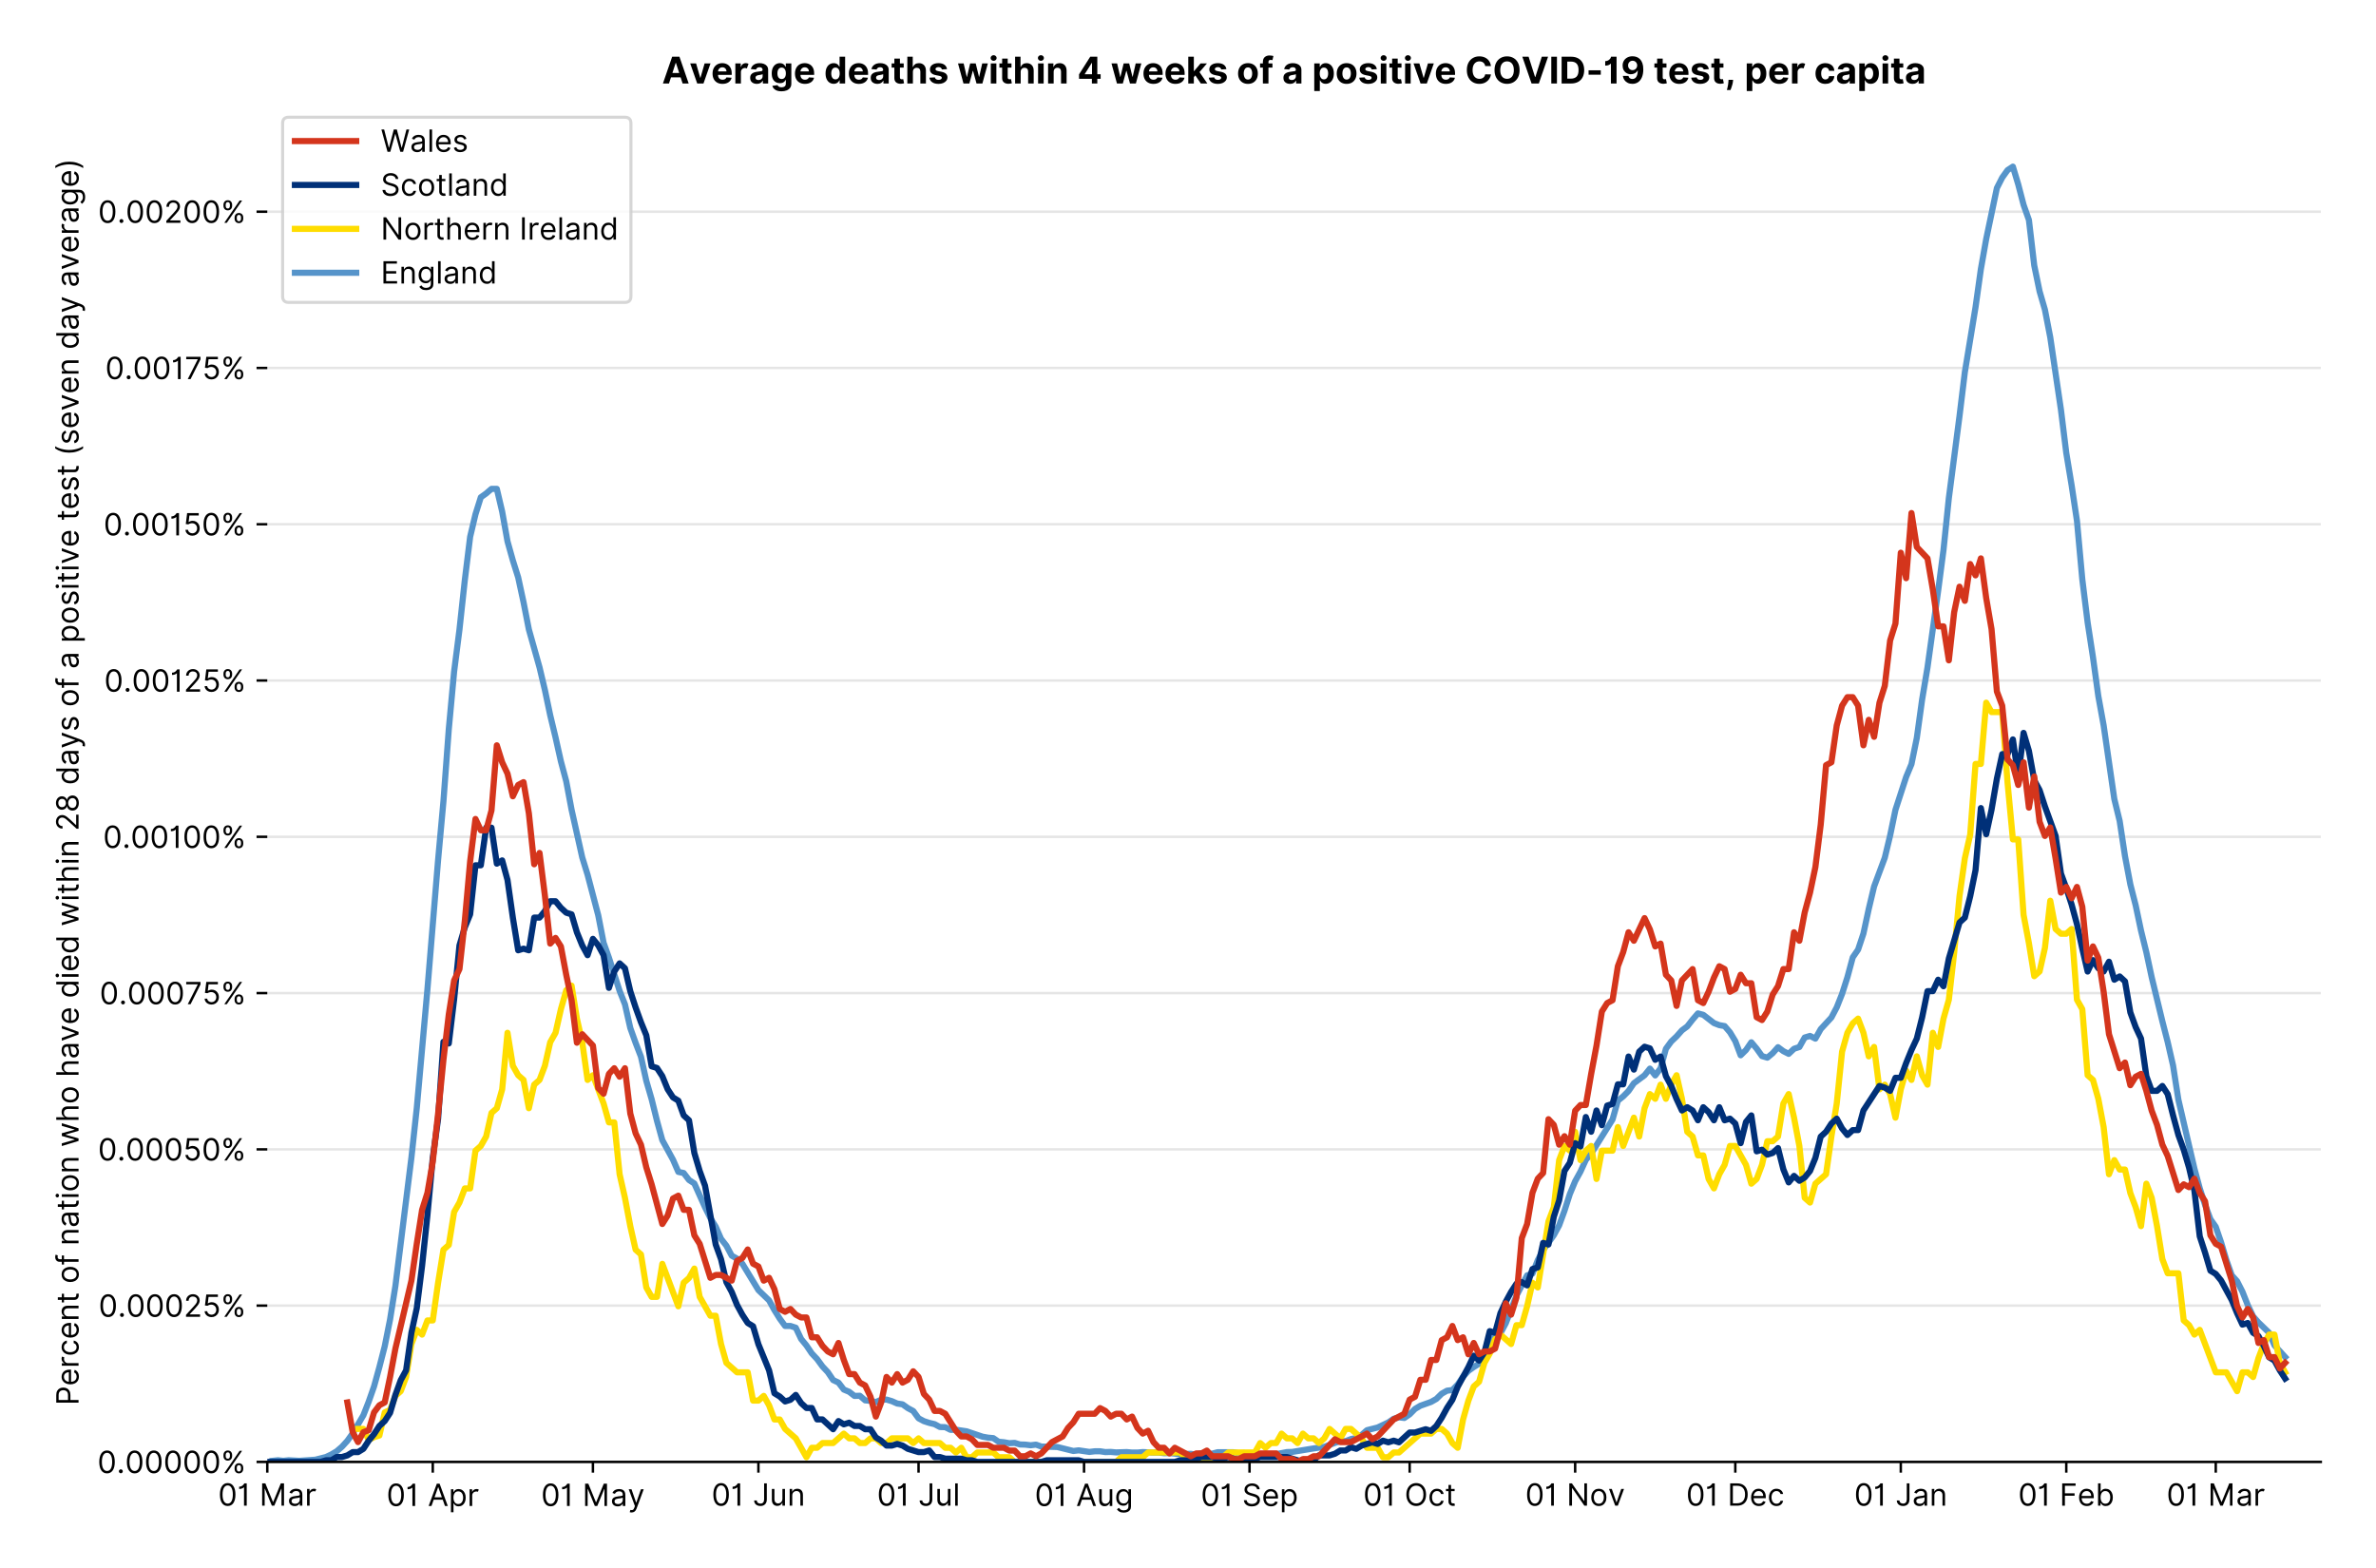 <?xml version="1.0" encoding="utf-8" standalone="no"?>
<!DOCTYPE svg PUBLIC "-//W3C//DTD SVG 1.1//EN"
  "http://www.w3.org/Graphics/SVG/1.1/DTD/svg11.dtd">
<!-- Created with matplotlib (https://matplotlib.org/) -->
<svg version="1.1" viewBox="0 0 774.755 511.276" xmlns="http://www.w3.org/2000/svg" xmlns:xlink="http://www.w3.org/1999/xlink">
 <defs>
  <style type="text/css">*{stroke-linecap:butt;stroke-linejoin:round;}</style>
 </defs>
 <g id="figure_1">
  <g id="patch_1">
   <path d="M 0 511.276 
L 774.755 511.276 
L 774.755 0 
L 0 0 
z
" style="fill:#ffffff;"/>
  </g>
  <g id="axes_1">
   <g id="patch_2">
    <path d="M 87.155 476.745 
L 756.755 476.745 
L 756.755 33.225 
L 87.155 33.225 
z
" style="fill:#ffffff;"/>
   </g>
   <g id="matplotlib.axis_1">
    <g id="xtick_1">
     <g id="line2d_1">
      <defs>
       <path d="M 0 0 
L 0 3.5 
" id="m9b0f32fae5" style="stroke:#000000;stroke-width:0.8;"/>
      </defs>
      <g>
       <use style="stroke:#000000;stroke-width:0.8;" x="87.155" xlink:href="#m9b0f32fae5" y="476.745"/>
      </g>
     </g>
     <g id="text_1">
      <!-- 01 Mar -->
      <g transform="translate(71.118 491.018)scale(0.1 -0.1)">
       <defs>
        <path d="M 31.25 -1 
Q 19.219 -1 12.594 8.766 
Q 5.969 18.531 5.969 36.359 
Q 5.969 54.047 12.641 63.875 
Q 19.312 73.719 31.25 73.719 
Q 43.188 73.719 49.859 63.875 
Q 56.531 54.047 56.531 36.359 
Q 56.531 18.531 49.906 8.766 
Q 43.297 -1 31.25 -1 
z
M 31.25 6.812 
Q 39.203 6.812 43.609 14.484 
Q 48.016 22.156 48.016 36.359 
Q 48.016 50.531 43.578 58.281 
Q 39.141 66.047 31.25 66.047 
Q 23.375 66.047 18.922 58.281 
Q 14.484 50.531 14.484 36.359 
Q 14.484 22.156 18.906 14.484 
Q 23.328 6.812 31.25 6.812 
z
" id="Inter-Regular-48"/>
        <path d="M 30.828 72.734 
L 30.828 0 
L 22.016 0 
L 22.016 59.938 
L 21.453 59.938 
Q 20.953 58.953 18.891 57.688 
Q 16.828 56.422 13.562 55.484 
Q 10.297 54.547 6.109 54.547 
L 6.109 61.938 
Q 10.328 61.938 13.422 63.453 
Q 16.516 64.984 18.594 67.047 
Q 20.672 69.109 21.75 70.766 
Q 22.828 72.438 23.016 72.734 
z
" id="Inter-Regular-49"/>
        <path id="Inter-Regular-32"/>
        <path d="M 8.812 72.734 
L 19.312 72.734 
L 44.031 12.359 
L 44.891 12.359 
L 69.609 72.734 
L 80.109 72.734 
L 80.109 0 
L 71.875 0 
L 71.875 55.25 
L 71.172 55.25 
L 48.438 0 
L 40.484 0 
L 17.75 55.25 
L 17.047 55.25 
L 17.047 0 
L 8.812 0 
z
" id="Inter-Regular-77"/>
        <path d="M 23.719 -1.281 
Q 18.531 -1.281 14.312 0.688 
Q 10.094 2.656 7.594 6.406 
Q 5.109 10.156 5.109 15.484 
Q 5.109 20.172 6.953 23.094 
Q 8.812 26.031 11.891 27.703 
Q 14.984 29.375 18.734 30.203 
Q 22.484 31.031 26.281 31.531 
Q 31.25 32.172 34.359 32.5 
Q 37.469 32.844 38.906 33.656 
Q 40.344 34.484 40.344 36.5 
L 40.344 36.797 
Q 40.344 42.047 37.484 44.953 
Q 34.625 47.875 28.844 47.875 
Q 22.828 47.875 19.422 45.234 
Q 16.016 42.609 14.625 39.625 
L 6.672 42.469 
Q 8.812 47.438 12.375 50.219 
Q 15.953 53.016 20.188 54.125 
Q 24.438 55.25 28.547 55.25 
Q 31.188 55.25 34.609 54.625 
Q 38.031 54.016 41.25 52.094 
Q 44.469 50.172 46.594 46.297 
Q 48.719 42.438 48.719 35.938 
L 48.719 0 
L 40.344 0 
L 40.344 7.391 
L 39.922 7.391 
Q 39.062 5.609 37.078 3.578 
Q 35.094 1.562 31.781 0.141 
Q 28.484 -1.281 23.719 -1.281 
z
M 25 6.25 
Q 29.969 6.25 33.391 8.203 
Q 36.828 10.156 38.578 13.234 
Q 40.344 16.328 40.344 19.75 
L 40.344 27.422 
Q 39.812 26.781 38.016 26.266 
Q 36.219 25.75 33.891 25.375 
Q 31.578 25 29.391 24.734 
Q 27.203 24.469 25.859 24.297 
Q 22.594 23.859 19.766 22.922 
Q 16.938 21.984 15.219 20.109 
Q 13.5 18.25 13.5 15.062 
Q 13.5 10.688 16.75 8.469 
Q 20 6.25 25 6.25 
z
" id="Inter-Regular-97"/>
        <path d="M 7.672 0 
L 7.672 54.547 
L 15.766 54.547 
L 15.766 46.312 
L 16.344 46.312 
Q 17.797 50.359 21.703 52.875 
Q 25.609 55.391 30.547 55.391 
Q 32.812 55.391 34.516 54.859 
Q 36.219 54.328 37.5 53.406 
L 34.656 46.312 
Q 33.766 46.766 32.578 47.031 
Q 31.391 47.297 29.828 47.297 
Q 23.859 47.297 19.953 43.656 
Q 16.047 40.016 16.047 34.516 
L 16.047 0 
z
" id="Inter-Regular-114"/>
       </defs>
       <use xlink:href="#Inter-Regular-48"/>
       <use x="62.5" xlink:href="#Inter-Regular-49"/>
       <use x="106.676" xlink:href="#Inter-Regular-32"/>
       <use x="134.801" xlink:href="#Inter-Regular-77"/>
       <use x="225.994" xlink:href="#Inter-Regular-97"/>
       <use x="282.386" xlink:href="#Inter-Regular-114"/>
      </g>
     </g>
    </g>
    <g id="xtick_2">
     <g id="line2d_2">
      <g>
       <use style="stroke:#000000;stroke-width:0.8;" x="141.116" xlink:href="#m9b0f32fae5" y="476.745"/>
      </g>
     </g>
     <g id="text_2">
      <!-- 01 Apr -->
      <g transform="translate(126.03 491.117)scale(0.1 -0.1)">
       <defs>
        <path d="M 11.797 0 
L 2.562 0 
L 29.266 72.734 
L 38.359 72.734 
L 65.062 0 
L 55.828 0 
L 48.516 20.594 
L 19.109 20.594 
z
M 21.875 28.406 
L 45.734 28.406 
L 34.094 61.219 
L 33.531 61.219 
z
" id="Inter-Regular-65"/>
        <path d="M 7.672 -20.453 
L 7.672 54.547 
L 15.766 54.547 
L 15.766 45.875 
L 16.766 45.875 
Q 17.688 47.297 19.328 49.516 
Q 20.984 51.734 24.094 53.484 
Q 27.203 55.25 32.531 55.25 
Q 39.422 55.25 44.672 51.797 
Q 49.938 48.359 52.875 42.031 
Q 55.828 35.719 55.828 27.125 
Q 55.828 18.469 52.875 12.125 
Q 49.938 5.781 44.703 2.312 
Q 39.484 -1.141 32.672 -1.141 
Q 27.422 -1.141 24.25 0.609 
Q 21.094 2.375 19.391 4.625 
Q 17.688 6.891 16.766 8.375 
L 16.047 8.375 
L 16.047 -20.453 
z
M 15.906 27.266 
Q 15.906 18 19.938 12.188 
Q 23.969 6.391 31.531 6.391 
Q 36.797 6.391 40.328 9.172 
Q 43.859 11.969 45.641 16.703 
Q 47.438 21.453 47.438 27.266 
Q 47.438 33.031 45.672 37.656 
Q 43.922 42.297 40.391 45.016 
Q 36.859 47.734 31.531 47.734 
Q 23.859 47.734 19.875 42.078 
Q 15.906 36.438 15.906 27.266 
z
" id="Inter-Regular-112"/>
       </defs>
       <use xlink:href="#Inter-Regular-48"/>
       <use x="62.5" xlink:href="#Inter-Regular-49"/>
       <use x="106.676" xlink:href="#Inter-Regular-32"/>
       <use x="134.801" xlink:href="#Inter-Regular-65"/>
       <use x="202.415" xlink:href="#Inter-Regular-112"/>
       <use x="263.352" xlink:href="#Inter-Regular-114"/>
      </g>
     </g>
    </g>
    <g id="xtick_3">
     <g id="line2d_3">
      <g>
       <use style="stroke:#000000;stroke-width:0.8;" x="193.336" xlink:href="#m9b0f32fae5" y="476.745"/>
      </g>
     </g>
     <g id="text_3">
      <!-- 01 May -->
      <g transform="translate(176.433 491.117)scale(0.1 -0.1)">
       <defs>
        <path d="M 12.781 -21.172 
Q 10.656 -21.172 8.984 -20.828 
Q 7.312 -20.484 6.672 -20.172 
L 8.812 -12.781 
Q 13.391 -13.953 16.453 -12.719 
Q 19.531 -11.5 21.734 -5.391 
L 23.578 -0.281 
L 3.406 54.547 
L 12.5 54.547 
L 27.562 11.078 
L 28.125 11.078 
L 43.188 54.547 
L 52.281 54.547 
L 28.844 -8.812 
Q 24.219 -21.172 12.781 -21.172 
z
" id="Inter-Regular-121"/>
       </defs>
       <use xlink:href="#Inter-Regular-48"/>
       <use x="62.5" xlink:href="#Inter-Regular-49"/>
       <use x="106.676" xlink:href="#Inter-Regular-32"/>
       <use x="134.801" xlink:href="#Inter-Regular-77"/>
       <use x="225.994" xlink:href="#Inter-Regular-97"/>
       <use x="282.386" xlink:href="#Inter-Regular-121"/>
      </g>
     </g>
    </g>
    <g id="xtick_4">
     <g id="line2d_4">
      <g>
       <use style="stroke:#000000;stroke-width:0.8;" x="247.297" xlink:href="#m9b0f32fae5" y="476.745"/>
      </g>
     </g>
     <g id="text_4">
      <!-- 01 Jun -->
      <g transform="translate(232.013 491.018)scale(0.1 -0.1)">
       <defs>
        <path d="M 36.656 72.734 
L 45.453 72.734 
L 45.453 20.734 
Q 45.453 10.266 39.828 4.625 
Q 34.203 -1 24.719 -1 
Q 18.75 -1 14.094 1.188 
Q 9.453 3.375 6.781 7.422 
Q 4.125 11.469 4.125 17.047 
L 12.781 17.047 
Q 12.781 12.422 16.156 9.609 
Q 19.531 6.812 24.719 6.812 
Q 30.438 6.812 33.547 10.375 
Q 36.656 13.953 36.656 20.734 
z
" id="Inter-Regular-74"/>
        <path d="M 42.047 22.297 
L 42.047 54.547 
L 50.422 54.547 
L 50.422 0 
L 42.047 0 
L 42.047 9.234 
L 41.484 9.234 
Q 39.562 5.078 35.516 2.188 
Q 31.469 -0.703 25.281 -0.703 
Q 17.609 -0.703 12.641 4.375 
Q 7.672 9.453 7.672 19.891 
L 7.672 54.547 
L 16.047 54.547 
L 16.047 20.453 
Q 16.047 14.484 19.406 10.938 
Q 22.766 7.391 27.984 7.391 
Q 31.109 7.391 34.359 8.984 
Q 37.609 10.578 39.828 13.875 
Q 42.047 17.188 42.047 22.297 
z
" id="Inter-Regular-117"/>
        <path d="M 16.047 32.812 
L 16.047 0 
L 7.672 0 
L 7.672 54.547 
L 15.766 54.547 
L 15.766 46.016 
L 16.484 46.016 
Q 18.391 50.172 22.297 52.703 
Q 26.203 55.25 32.391 55.25 
Q 40.656 55.25 45.75 50.172 
Q 50.859 45.094 50.859 34.656 
L 50.859 0 
L 42.469 0 
L 42.469 34.094 
Q 42.469 40.516 39.125 44.125 
Q 35.797 47.734 29.969 47.734 
Q 23.969 47.734 20 43.844 
Q 16.047 39.953 16.047 32.812 
z
" id="Inter-Regular-110"/>
       </defs>
       <use xlink:href="#Inter-Regular-48"/>
       <use x="62.5" xlink:href="#Inter-Regular-49"/>
       <use x="106.676" xlink:href="#Inter-Regular-32"/>
       <use x="134.801" xlink:href="#Inter-Regular-74"/>
       <use x="189.063" xlink:href="#Inter-Regular-117"/>
       <use x="247.159" xlink:href="#Inter-Regular-110"/>
      </g>
     </g>
    </g>
    <g id="xtick_5">
     <g id="line2d_5">
      <g>
       <use style="stroke:#000000;stroke-width:0.8;" x="299.517" xlink:href="#m9b0f32fae5" y="476.745"/>
      </g>
     </g>
     <g id="text_5">
      <!-- 01 Jul -->
      <g transform="translate(285.973 491.018)scale(0.1 -0.1)">
       <defs>
        <path d="M 16.047 72.734 
L 16.047 0 
L 7.672 0 
L 7.672 72.734 
z
" id="Inter-Regular-108"/>
       </defs>
       <use xlink:href="#Inter-Regular-48"/>
       <use x="62.5" xlink:href="#Inter-Regular-49"/>
       <use x="106.676" xlink:href="#Inter-Regular-32"/>
       <use x="134.801" xlink:href="#Inter-Regular-74"/>
       <use x="189.063" xlink:href="#Inter-Regular-117"/>
       <use x="247.159" xlink:href="#Inter-Regular-108"/>
      </g>
     </g>
    </g>
    <g id="xtick_6">
     <g id="line2d_6">
      <g>
       <use style="stroke:#000000;stroke-width:0.8;" x="353.478" xlink:href="#m9b0f32fae5" y="476.745"/>
      </g>
     </g>
     <g id="text_6">
      <!-- 01 Aug -->
      <g transform="translate(337.406 491.117)scale(0.1 -0.1)">
       <defs>
        <path d="M 29.688 -21.594 
Q 20.562 -21.594 15.25 -18.266 
Q 9.938 -14.953 7.391 -10.656 
L 14.062 -5.969 
Q 15.203 -7.453 16.938 -9.391 
Q 18.688 -11.328 21.719 -12.766 
Q 24.75 -14.203 29.688 -14.203 
Q 36.297 -14.203 40.594 -11 
Q 44.891 -7.812 44.891 -1 
L 44.891 10.078 
L 44.172 10.078 
Q 43.25 8.594 41.562 6.406 
Q 39.875 4.219 36.734 2.531 
Q 33.594 0.859 28.266 0.859 
Q 21.656 0.859 16.422 3.984 
Q 11.188 7.109 8.141 13.062 
Q 5.109 19.031 5.109 27.562 
Q 5.109 35.938 8.062 42.172 
Q 11.016 48.406 16.266 51.828 
Q 21.516 55.25 28.406 55.25 
Q 33.734 55.25 36.875 53.484 
Q 40.016 51.734 41.703 49.516 
Q 43.391 47.297 44.312 45.875 
L 45.172 45.875 
L 45.172 54.547 
L 53.266 54.547 
L 53.266 -1.562 
Q 53.266 -8.594 50.078 -13.016 
Q 46.906 -17.438 41.562 -19.516 
Q 36.219 -21.594 29.688 -21.594 
z
M 29.406 8.375 
Q 36.969 8.375 41 13.5 
Q 45.031 18.641 45.031 27.703 
Q 45.031 36.547 41.047 42.141 
Q 37.078 47.734 29.406 47.734 
Q 24.078 47.734 20.547 45.031 
Q 17.016 42.328 15.25 37.781 
Q 13.5 33.234 13.5 27.703 
Q 13.5 19.172 17.5 13.766 
Q 21.516 8.375 29.406 8.375 
z
" id="Inter-Regular-103"/>
       </defs>
       <use xlink:href="#Inter-Regular-48"/>
       <use x="62.5" xlink:href="#Inter-Regular-49"/>
       <use x="106.676" xlink:href="#Inter-Regular-32"/>
       <use x="134.801" xlink:href="#Inter-Regular-65"/>
       <use x="202.415" xlink:href="#Inter-Regular-117"/>
       <use x="260.511" xlink:href="#Inter-Regular-103"/>
      </g>
     </g>
    </g>
    <g id="xtick_7">
     <g id="line2d_7">
      <g>
       <use style="stroke:#000000;stroke-width:0.8;" x="407.439" xlink:href="#m9b0f32fae5" y="476.745"/>
      </g>
     </g>
     <g id="text_7">
      <!-- 01 Sep -->
      <g transform="translate(391.552 491.117)scale(0.1 -0.1)">
       <defs>
        <path d="M 48.578 54.547 
Q 47.938 59.938 43.391 62.922 
Q 38.844 65.906 32.25 65.906 
Q 25 65.906 20.594 62.484 
Q 16.188 59.062 16.188 53.828 
Q 16.188 49.922 18.578 47.531 
Q 20.984 45.141 24.266 43.797 
Q 27.562 42.469 30.25 41.766 
L 37.641 39.766 
Q 40.484 39.031 43.984 37.719 
Q 47.484 36.406 50.688 34.141 
Q 53.906 31.891 56 28.375 
Q 58.094 24.859 58.094 19.75 
Q 58.094 13.844 55.016 9.078 
Q 51.953 4.328 46.078 1.516 
Q 40.203 -1.281 31.812 -1.281 
Q 20.094 -1.281 13.203 4.25 
Q 6.328 9.797 5.688 18.75 
L 14.781 18.75 
Q 15.125 14.625 17.562 11.938 
Q 20 9.266 23.734 7.969 
Q 27.484 6.672 31.812 6.672 
Q 36.859 6.672 40.875 8.328 
Q 44.891 9.984 47.234 12.938 
Q 49.578 15.906 49.578 19.891 
Q 49.578 23.516 47.547 25.781 
Q 45.531 28.047 42.219 29.469 
Q 38.922 30.891 35.094 31.953 
L 26.141 34.516 
Q 17.609 36.969 12.641 41.516 
Q 7.672 46.062 7.672 53.406 
Q 7.672 59.516 10.984 64.078 
Q 14.312 68.641 19.938 71.172 
Q 25.562 73.719 32.531 73.719 
Q 39.562 73.719 45.031 71.219 
Q 50.5 68.719 53.703 64.375 
Q 56.922 60.047 57.109 54.547 
z
" id="Inter-Regular-83"/>
        <path d="M 30.547 -1.141 
Q 22.656 -1.141 16.953 2.359 
Q 11.266 5.859 8.188 12.156 
Q 5.109 18.469 5.109 26.844 
Q 5.109 35.234 8.188 41.641 
Q 11.266 48.047 16.781 51.641 
Q 22.297 55.25 29.688 55.25 
Q 33.953 55.25 38.109 53.828 
Q 42.266 52.422 45.672 49.234 
Q 49.078 46.062 51.094 40.844 
Q 53.125 35.625 53.125 27.984 
L 53.125 24.438 
L 13.531 24.438 
Q 13.812 15.703 18.484 11.047 
Q 23.156 6.391 30.547 6.391 
Q 35.484 6.391 39.031 8.516 
Q 42.578 10.656 44.172 14.922 
L 52.281 12.641 
Q 50.359 6.469 44.594 2.656 
Q 38.844 -1.141 30.547 -1.141 
z
M 13.531 31.672 
L 44.609 31.672 
Q 44.609 38.594 40.547 43.156 
Q 36.5 47.734 29.688 47.734 
Q 24.891 47.734 21.375 45.484 
Q 17.859 43.25 15.828 39.578 
Q 13.812 35.906 13.531 31.672 
z
" id="Inter-Regular-101"/>
       </defs>
       <use xlink:href="#Inter-Regular-48"/>
       <use x="62.5" xlink:href="#Inter-Regular-49"/>
       <use x="106.676" xlink:href="#Inter-Regular-32"/>
       <use x="134.801" xlink:href="#Inter-Regular-83"/>
       <use x="198.58" xlink:href="#Inter-Regular-101"/>
       <use x="256.818" xlink:href="#Inter-Regular-112"/>
      </g>
     </g>
    </g>
    <g id="xtick_8">
     <g id="line2d_8">
      <g>
       <use style="stroke:#000000;stroke-width:0.8;" x="459.659" xlink:href="#m9b0f32fae5" y="476.745"/>
      </g>
     </g>
     <g id="text_8">
      <!-- 01 Oct -->
      <g transform="translate(444.503 491.018)scale(0.1 -0.1)">
       <defs>
        <path d="M 70.172 36.359 
Q 70.172 24.859 66.016 16.469 
Q 61.859 8.094 54.609 3.547 
Q 47.375 -1 38.062 -1 
Q 28.766 -1 21.516 3.547 
Q 14.281 8.094 10.125 16.469 
Q 5.969 24.859 5.969 36.359 
Q 5.969 47.875 10.125 56.25 
Q 14.281 64.625 21.516 69.172 
Q 28.766 73.719 38.062 73.719 
Q 47.375 73.719 54.609 69.172 
Q 61.859 64.625 66.016 56.25 
Q 70.172 47.875 70.172 36.359 
z
M 61.656 36.359 
Q 61.656 45.812 58.5 52.312 
Q 55.359 58.812 50.016 62.141 
Q 44.672 65.484 38.062 65.484 
Q 31.469 65.484 26.125 62.141 
Q 20.781 58.812 17.625 52.312 
Q 14.484 45.812 14.484 36.359 
Q 14.484 26.922 17.625 20.422 
Q 20.781 13.922 26.125 10.578 
Q 31.469 7.25 38.062 7.25 
Q 44.672 7.25 50.016 10.578 
Q 55.359 13.922 58.5 20.422 
Q 61.656 26.922 61.656 36.359 
z
" id="Inter-Regular-79"/>
        <path d="M 29.828 -1.141 
Q 22.156 -1.141 16.609 2.484 
Q 11.078 6.109 8.094 12.469 
Q 5.109 18.828 5.109 26.984 
Q 5.109 35.297 8.188 41.672 
Q 11.266 48.047 16.781 51.641 
Q 22.297 55.25 29.688 55.25 
Q 35.438 55.25 40.047 53.125 
Q 44.672 51 47.609 47.156 
Q 50.562 43.328 51.281 38.203 
L 42.906 38.203 
Q 41.938 41.938 38.656 44.828 
Q 35.375 47.734 29.828 47.734 
Q 22.484 47.734 17.984 42.141 
Q 13.5 36.547 13.5 27.266 
Q 13.5 17.797 17.938 12.094 
Q 22.375 6.391 29.828 6.391 
Q 34.734 6.391 38.234 8.906 
Q 41.734 11.438 42.906 15.906 
L 51.281 15.906 
Q 50.562 11.078 47.781 7.219 
Q 45 3.375 40.438 1.109 
Q 35.875 -1.141 29.828 -1.141 
z
" id="Inter-Regular-99"/>
        <path d="M 31.391 54.547 
L 31.391 47.438 
L 19.75 47.438 
L 19.75 15.625 
Q 19.75 12.078 20.797 10.312 
Q 21.844 8.562 23.484 7.969 
Q 25.141 7.391 26.984 7.391 
Q 28.375 7.391 29.266 7.547 
Q 30.156 7.703 30.688 7.812 
L 32.391 0.281 
Q 31.531 -0.031 30 -0.359 
Q 28.484 -0.703 26.141 -0.703 
Q 22.594 -0.703 19.188 0.812 
Q 15.797 2.344 13.578 5.469 
Q 11.359 8.594 11.359 13.359 
L 11.359 47.438 
L 3.125 47.438 
L 3.125 54.547 
L 11.359 54.547 
L 11.359 67.609 
L 19.75 67.609 
L 19.75 54.547 
z
" id="Inter-Regular-116"/>
       </defs>
       <use xlink:href="#Inter-Regular-48"/>
       <use x="62.5" xlink:href="#Inter-Regular-49"/>
       <use x="106.676" xlink:href="#Inter-Regular-32"/>
       <use x="134.801" xlink:href="#Inter-Regular-79"/>
       <use x="210.938" xlink:href="#Inter-Regular-99"/>
       <use x="266.761" xlink:href="#Inter-Regular-116"/>
      </g>
     </g>
    </g>
    <g id="xtick_9">
     <g id="line2d_9">
      <g>
       <use style="stroke:#000000;stroke-width:0.8;" x="513.62" xlink:href="#m9b0f32fae5" y="476.745"/>
      </g>
     </g>
     <g id="text_9">
      <!-- 01 Nov -->
      <g transform="translate(497.349 491.018)scale(0.1 -0.1)">
       <defs>
        <path d="M 66.484 72.734 
L 66.484 0 
L 57.953 0 
L 18.328 57.109 
L 17.609 57.109 
L 17.609 0 
L 8.812 0 
L 8.812 72.734 
L 17.328 72.734 
L 57.109 15.484 
L 57.812 15.484 
L 57.812 72.734 
z
" id="Inter-Regular-78"/>
        <path d="M 29.828 -1.141 
Q 22.438 -1.141 16.875 2.375 
Q 11.328 5.891 8.219 12.203 
Q 5.109 18.531 5.109 26.984 
Q 5.109 35.516 8.219 41.859 
Q 11.328 48.219 16.875 51.734 
Q 22.438 55.25 29.828 55.25 
Q 37.219 55.25 42.766 51.734 
Q 48.328 48.219 51.438 41.859 
Q 54.547 35.516 54.547 26.984 
Q 54.547 18.531 51.438 12.203 
Q 48.328 5.891 42.766 2.375 
Q 37.219 -1.141 29.828 -1.141 
z
M 29.828 6.391 
Q 35.438 6.391 39.062 9.266 
Q 42.688 12.141 44.422 16.828 
Q 46.172 21.516 46.172 26.984 
Q 46.172 32.453 44.422 37.172 
Q 42.688 41.906 39.062 44.812 
Q 35.438 47.734 29.828 47.734 
Q 24.219 47.734 20.594 44.812 
Q 16.969 41.906 15.234 37.172 
Q 13.5 32.453 13.5 26.984 
Q 13.5 21.516 15.234 16.828 
Q 16.969 12.141 20.594 9.266 
Q 24.219 6.391 29.828 6.391 
z
" id="Inter-Regular-111"/>
        <path d="M 52.281 54.547 
L 32.109 0 
L 23.578 0 
L 3.406 54.547 
L 12.5 54.547 
L 27.562 11.078 
L 28.125 11.078 
L 43.188 54.547 
z
" id="Inter-Regular-118"/>
       </defs>
       <use xlink:href="#Inter-Regular-48"/>
       <use x="62.5" xlink:href="#Inter-Regular-49"/>
       <use x="106.676" xlink:href="#Inter-Regular-32"/>
       <use x="134.801" xlink:href="#Inter-Regular-78"/>
       <use x="210.085" xlink:href="#Inter-Regular-111"/>
       <use x="269.744" xlink:href="#Inter-Regular-118"/>
      </g>
     </g>
    </g>
    <g id="xtick_10">
     <g id="line2d_10">
      <g>
       <use style="stroke:#000000;stroke-width:0.8;" x="565.841" xlink:href="#m9b0f32fae5" y="476.745"/>
      </g>
     </g>
     <g id="text_10">
      <!-- 01 Dec -->
      <g transform="translate(549.804 491.018)scale(0.1 -0.1)">
       <defs>
        <path d="M 31.25 0 
L 8.812 0 
L 8.812 72.734 
L 32.25 72.734 
Q 42.828 72.734 50.359 68.375 
Q 57.891 64.031 61.891 55.906 
Q 65.906 47.797 65.906 36.5 
Q 65.906 25.141 61.859 16.953 
Q 57.812 8.766 50.062 4.375 
Q 42.328 0 31.25 0 
z
M 17.609 7.812 
L 30.688 7.812 
Q 44.219 7.812 50.797 15.5 
Q 57.391 23.188 57.391 36.5 
Q 57.391 49.719 50.922 57.312 
Q 44.469 64.922 31.672 64.922 
L 17.609 64.922 
z
" id="Inter-Regular-68"/>
       </defs>
       <use xlink:href="#Inter-Regular-48"/>
       <use x="62.5" xlink:href="#Inter-Regular-49"/>
       <use x="106.676" xlink:href="#Inter-Regular-32"/>
       <use x="134.801" xlink:href="#Inter-Regular-68"/>
       <use x="206.676" xlink:href="#Inter-Regular-101"/>
       <use x="264.915" xlink:href="#Inter-Regular-99"/>
      </g>
     </g>
    </g>
    <g id="xtick_11">
     <g id="line2d_11">
      <g>
       <use style="stroke:#000000;stroke-width:0.8;" x="619.802" xlink:href="#m9b0f32fae5" y="476.745"/>
      </g>
     </g>
     <g id="text_11">
      <!-- 01 Jan -->
      <g transform="translate(604.602 491.018)scale(0.1 -0.1)">
       <use xlink:href="#Inter-Regular-48"/>
       <use x="62.5" xlink:href="#Inter-Regular-49"/>
       <use x="106.676" xlink:href="#Inter-Regular-32"/>
       <use x="134.801" xlink:href="#Inter-Regular-74"/>
       <use x="189.063" xlink:href="#Inter-Regular-97"/>
       <use x="245.455" xlink:href="#Inter-Regular-110"/>
      </g>
     </g>
    </g>
    <g id="xtick_12">
     <g id="line2d_12">
      <g>
       <use style="stroke:#000000;stroke-width:0.8;" x="673.763" xlink:href="#m9b0f32fae5" y="476.745"/>
      </g>
     </g>
     <g id="text_12">
      <!-- 01 Feb -->
      <g transform="translate(658.073 491.018)scale(0.1 -0.1)">
       <defs>
        <path d="M 8.812 0 
L 8.812 72.734 
L 52.422 72.734 
L 52.422 64.922 
L 17.609 64.922 
L 17.609 40.344 
L 49.156 40.344 
L 49.156 32.531 
L 17.609 32.531 
L 17.609 0 
z
" id="Inter-Regular-70"/>
        <path d="M 8.812 0 
L 8.812 72.734 
L 17.188 72.734 
L 17.188 45.875 
L 17.906 45.875 
Q 18.828 47.297 20.469 49.516 
Q 22.125 51.734 25.234 53.484 
Q 28.344 55.25 33.672 55.25 
Q 40.562 55.25 45.812 51.797 
Q 51.062 48.359 54.016 42.031 
Q 56.969 35.719 56.969 27.125 
Q 56.969 18.469 54.016 12.125 
Q 51.062 5.781 45.844 2.312 
Q 40.625 -1.141 33.812 -1.141 
Q 28.547 -1.141 25.391 0.609 
Q 22.234 2.375 20.531 4.625 
Q 18.828 6.891 17.906 8.375 
L 16.906 8.375 
L 16.906 0 
z
M 17.047 27.266 
Q 17.047 18 21.078 12.188 
Q 25.109 6.391 32.672 6.391 
Q 37.922 6.391 41.453 9.172 
Q 45 11.969 46.781 16.703 
Q 48.578 21.453 48.578 27.266 
Q 48.578 33.031 46.812 37.656 
Q 45.062 42.297 41.531 45.016 
Q 38 47.734 32.672 47.734 
Q 25 47.734 21.016 42.078 
Q 17.047 36.438 17.047 27.266 
z
" id="Inter-Regular-98"/>
       </defs>
       <use xlink:href="#Inter-Regular-48"/>
       <use x="62.5" xlink:href="#Inter-Regular-49"/>
       <use x="106.676" xlink:href="#Inter-Regular-32"/>
       <use x="134.801" xlink:href="#Inter-Regular-70"/>
       <use x="193.466" xlink:href="#Inter-Regular-101"/>
       <use x="251.705" xlink:href="#Inter-Regular-98"/>
      </g>
     </g>
    </g>
    <g id="xtick_13">
     <g id="line2d_13">
      <g>
       <use style="stroke:#000000;stroke-width:0.8;" x="722.501" xlink:href="#m9b0f32fae5" y="476.745"/>
      </g>
     </g>
     <g id="text_13">
      <!-- 01 Mar -->
      <g transform="translate(706.465 491.018)scale(0.1 -0.1)">
       <use xlink:href="#Inter-Regular-48"/>
       <use x="62.5" xlink:href="#Inter-Regular-49"/>
       <use x="106.676" xlink:href="#Inter-Regular-32"/>
       <use x="134.801" xlink:href="#Inter-Regular-77"/>
       <use x="225.994" xlink:href="#Inter-Regular-97"/>
       <use x="282.386" xlink:href="#Inter-Regular-114"/>
      </g>
     </g>
    </g>
   </g>
   <g id="matplotlib.axis_2">
    <g id="ytick_1">
     <g id="line2d_14">
      <path clip-path="url(#pf71dce6f9b)" d="M 87.155 476.745 
L 756.755 476.745 
" style="fill:none;stroke:#e5e5e5;stroke-linecap:square;stroke-width:0.8;"/>
     </g>
     <g id="line2d_15">
      <defs>
       <path d="M 0 0 
L -3.5 0 
" id="m03700318c0" style="stroke:#000000;stroke-width:0.8;"/>
      </defs>
      <g>
       <use style="stroke:#000000;stroke-width:0.8;" x="87.155" xlink:href="#m03700318c0" y="476.745"/>
      </g>
     </g>
     <g id="text_14">
      <!-- 0.00000% -->
      <g transform="translate(31.773 480.382)scale(0.1 -0.1)">
       <defs>
        <path d="M 13.781 -0.562 
Q 11.156 -0.562 9.266 1.312 
Q 7.391 3.203 7.391 5.828 
Q 7.391 8.453 9.266 10.328 
Q 11.156 12.219 13.781 12.219 
Q 16.406 12.219 18.281 10.328 
Q 20.172 8.453 20.172 5.828 
Q 20.172 3.203 18.281 1.312 
Q 16.406 -0.562 13.781 -0.562 
z
" id="Inter-Regular-46"/>
        <path d="M 44.609 13.641 
L 44.609 17.469 
Q 44.609 21.453 46.25 24.766 
Q 47.906 28.094 51.078 30.094 
Q 54.266 32.109 58.812 32.109 
Q 63.422 32.109 66.547 30.094 
Q 69.672 28.094 71.266 24.766 
Q 72.875 21.453 72.875 17.469 
L 72.875 13.641 
Q 72.875 9.656 71.25 6.328 
Q 69.641 3.016 66.5 1 
Q 63.359 -1 58.812 -1 
Q 54.188 -1 51.031 1 
Q 47.875 3.016 46.234 6.328 
Q 44.609 9.656 44.609 13.641 
z
M 8.375 55.25 
L 8.375 59.094 
Q 8.375 63.062 10.031 66.375 
Q 11.688 69.703 14.859 71.703 
Q 18.047 73.719 22.594 73.719 
Q 27.203 73.719 30.328 71.703 
Q 33.453 69.703 35.047 66.375 
Q 36.656 63.062 36.656 59.094 
L 36.656 55.25 
Q 36.656 51.281 35.031 47.953 
Q 33.422 44.641 30.266 42.625 
Q 27.125 40.625 22.594 40.625 
Q 17.969 40.625 14.812 42.625 
Q 11.656 44.641 10.016 47.953 
Q 8.375 51.281 8.375 55.25 
z
M 11.078 0 
L 61.078 72.734 
L 69.172 72.734 
L 19.172 0 
z
M 51.844 17.469 
L 51.844 13.641 
Q 51.844 10.328 53.406 7.719 
Q 54.969 5.109 58.812 5.109 
Q 62.531 5.109 64.078 7.719 
Q 65.625 10.328 65.625 13.641 
L 65.625 17.469 
Q 65.625 20.781 64.125 23.391 
Q 62.641 26 58.812 26 
Q 55.078 26 53.453 23.391 
Q 51.844 20.781 51.844 17.469 
z
M 15.625 59.094 
L 15.625 55.25 
Q 15.625 51.953 17.188 49.344 
Q 18.75 46.734 22.594 46.734 
Q 26.312 46.734 27.859 49.344 
Q 29.406 51.953 29.406 55.25 
L 29.406 59.094 
Q 29.406 62.391 27.906 65 
Q 26.422 67.609 22.594 67.609 
Q 18.859 67.609 17.234 65 
Q 15.625 62.391 15.625 59.094 
z
" id="Inter-Regular-37"/>
       </defs>
       <use xlink:href="#Inter-Regular-48"/>
       <use x="62.5" xlink:href="#Inter-Regular-46"/>
       <use x="90.057" xlink:href="#Inter-Regular-48"/>
       <use x="152.557" xlink:href="#Inter-Regular-48"/>
       <use x="215.057" xlink:href="#Inter-Regular-48"/>
       <use x="277.557" xlink:href="#Inter-Regular-48"/>
       <use x="340.057" xlink:href="#Inter-Regular-48"/>
       <use x="402.557" xlink:href="#Inter-Regular-37"/>
      </g>
     </g>
    </g>
    <g id="ytick_2">
     <g id="line2d_16">
      <path clip-path="url(#pf71dce6f9b)" d="M 87.155 425.781 
L 756.755 425.781 
" style="fill:none;stroke:#e5e5e5;stroke-linecap:square;stroke-width:0.8;"/>
     </g>
     <g id="line2d_17">
      <g>
       <use style="stroke:#000000;stroke-width:0.8;" x="87.155" xlink:href="#m03700318c0" y="425.781"/>
      </g>
     </g>
     <g id="text_15">
      <!-- 0.00025% -->
      <g transform="translate(32.142 429.417)scale(0.1 -0.1)">
       <defs>
        <path d="M 7.531 0 
L 7.531 6.391 
L 31.531 32.672 
Q 35.766 37.281 38.5 40.703 
Q 41.234 44.141 42.562 47.172 
Q 43.891 50.219 43.891 53.547 
Q 43.891 59.297 39.891 62.672 
Q 35.906 66.047 29.969 66.047 
Q 23.656 66.047 19.922 62.266 
Q 16.188 58.484 16.188 52.266 
L 7.812 52.266 
Q 7.812 58.672 10.75 63.5 
Q 13.703 68.328 18.797 71.016 
Q 23.906 73.719 30.25 73.719 
Q 36.656 73.719 41.578 71.016 
Q 46.516 68.328 49.312 63.734 
Q 52.125 59.156 52.125 53.547 
Q 52.125 49.531 50.688 45.719 
Q 49.25 41.906 45.719 37.234 
Q 42.188 32.562 35.938 25.859 
L 19.609 8.375 
L 19.609 7.812 
L 53.406 7.812 
L 53.406 0 
z
" id="Inter-Regular-50"/>
        <path d="M 30.25 -1 
Q 24 -1 19 1.484 
Q 14 3.984 10.969 8.312 
Q 7.953 12.641 7.672 18.188 
L 16.188 18.188 
Q 16.688 13.25 20.688 10.031 
Q 24.688 6.812 30.25 6.812 
Q 34.734 6.812 38.234 8.906 
Q 41.734 11.016 43.734 14.688 
Q 45.734 18.359 45.734 23.016 
Q 45.734 27.766 43.656 31.516 
Q 41.578 35.266 37.953 37.422 
Q 34.344 39.594 29.688 39.625 
Q 26.344 39.672 22.828 38.625 
Q 19.312 37.578 17.047 35.938 
L 8.812 36.938 
L 13.219 72.734 
L 51 72.734 
L 51 64.922 
L 20.594 64.922 
L 18.047 43.469 
L 18.469 43.469 
Q 20.703 45.234 24.078 46.406 
Q 27.453 47.578 31.109 47.578 
Q 37.781 47.578 43.016 44.406 
Q 48.266 41.234 51.266 35.719 
Q 54.266 30.219 54.266 23.156 
Q 54.266 16.188 51.156 10.734 
Q 48.047 5.297 42.609 2.141 
Q 37.188 -1 30.25 -1 
z
" id="Inter-Regular-53"/>
       </defs>
       <use xlink:href="#Inter-Regular-48"/>
       <use x="62.5" xlink:href="#Inter-Regular-46"/>
       <use x="90.057" xlink:href="#Inter-Regular-48"/>
       <use x="152.557" xlink:href="#Inter-Regular-48"/>
       <use x="215.057" xlink:href="#Inter-Regular-48"/>
       <use x="277.557" xlink:href="#Inter-Regular-50"/>
       <use x="338.068" xlink:href="#Inter-Regular-53"/>
       <use x="398.864" xlink:href="#Inter-Regular-37"/>
      </g>
     </g>
    </g>
    <g id="ytick_3">
     <g id="line2d_18">
      <path clip-path="url(#pf71dce6f9b)" d="M 87.155 374.816 
L 756.755 374.816 
" style="fill:none;stroke:#e5e5e5;stroke-linecap:square;stroke-width:0.8;"/>
     </g>
     <g id="line2d_19">
      <g>
       <use style="stroke:#000000;stroke-width:0.8;" x="87.155" xlink:href="#m03700318c0" y="374.816"/>
      </g>
     </g>
     <g id="text_16">
      <!-- 0.00050% -->
      <g transform="translate(31.944 378.453)scale(0.1 -0.1)">
       <use xlink:href="#Inter-Regular-48"/>
       <use x="62.5" xlink:href="#Inter-Regular-46"/>
       <use x="90.057" xlink:href="#Inter-Regular-48"/>
       <use x="152.557" xlink:href="#Inter-Regular-48"/>
       <use x="215.057" xlink:href="#Inter-Regular-48"/>
       <use x="277.557" xlink:href="#Inter-Regular-53"/>
       <use x="338.352" xlink:href="#Inter-Regular-48"/>
       <use x="400.852" xlink:href="#Inter-Regular-37"/>
      </g>
     </g>
    </g>
    <g id="ytick_4">
     <g id="line2d_20">
      <path clip-path="url(#pf71dce6f9b)" d="M 87.155 323.852 
L 756.755 323.852 
" style="fill:none;stroke:#e5e5e5;stroke-linecap:square;stroke-width:0.8;"/>
     </g>
     <g id="line2d_21">
      <g>
       <use style="stroke:#000000;stroke-width:0.8;" x="87.155" xlink:href="#m03700318c0" y="323.852"/>
      </g>
     </g>
     <g id="text_17">
      <!-- 0.00075% -->
      <g transform="translate(32.483 327.489)scale(0.1 -0.1)">
       <defs>
        <path d="M 9.797 0 
L 42.328 64.344 
L 42.328 64.922 
L 4.828 64.922 
L 4.828 72.734 
L 51.422 72.734 
L 51.422 64.484 
L 19.031 0 
z
" id="Inter-Regular-55"/>
       </defs>
       <use xlink:href="#Inter-Regular-48"/>
       <use x="62.5" xlink:href="#Inter-Regular-46"/>
       <use x="90.057" xlink:href="#Inter-Regular-48"/>
       <use x="152.557" xlink:href="#Inter-Regular-48"/>
       <use x="215.057" xlink:href="#Inter-Regular-48"/>
       <use x="277.557" xlink:href="#Inter-Regular-55"/>
       <use x="334.659" xlink:href="#Inter-Regular-53"/>
       <use x="395.455" xlink:href="#Inter-Regular-37"/>
      </g>
     </g>
    </g>
    <g id="ytick_5">
     <g id="line2d_22">
      <path clip-path="url(#pf71dce6f9b)" d="M 87.155 272.887 
L 756.755 272.887 
" style="fill:none;stroke:#e5e5e5;stroke-linecap:square;stroke-width:0.8;"/>
     </g>
     <g id="line2d_23">
      <g>
       <use style="stroke:#000000;stroke-width:0.8;" x="87.155" xlink:href="#m03700318c0" y="272.887"/>
      </g>
     </g>
     <g id="text_18">
      <!-- 0.00100% -->
      <g transform="translate(33.606 276.524)scale(0.1 -0.1)">
       <use xlink:href="#Inter-Regular-48"/>
       <use x="62.5" xlink:href="#Inter-Regular-46"/>
       <use x="90.057" xlink:href="#Inter-Regular-48"/>
       <use x="152.557" xlink:href="#Inter-Regular-48"/>
       <use x="215.057" xlink:href="#Inter-Regular-49"/>
       <use x="259.233" xlink:href="#Inter-Regular-48"/>
       <use x="321.733" xlink:href="#Inter-Regular-48"/>
       <use x="384.233" xlink:href="#Inter-Regular-37"/>
      </g>
     </g>
    </g>
    <g id="ytick_6">
     <g id="line2d_24">
      <path clip-path="url(#pf71dce6f9b)" d="M 87.155 221.923 
L 756.755 221.923 
" style="fill:none;stroke:#e5e5e5;stroke-linecap:square;stroke-width:0.8;"/>
     </g>
     <g id="line2d_25">
      <g>
       <use style="stroke:#000000;stroke-width:0.8;" x="87.155" xlink:href="#m03700318c0" y="221.923"/>
      </g>
     </g>
     <g id="text_19">
      <!-- 0.00125% -->
      <g transform="translate(33.975 225.56)scale(0.1 -0.1)">
       <use xlink:href="#Inter-Regular-48"/>
       <use x="62.5" xlink:href="#Inter-Regular-46"/>
       <use x="90.057" xlink:href="#Inter-Regular-48"/>
       <use x="152.557" xlink:href="#Inter-Regular-48"/>
       <use x="215.057" xlink:href="#Inter-Regular-49"/>
       <use x="259.233" xlink:href="#Inter-Regular-50"/>
       <use x="319.744" xlink:href="#Inter-Regular-53"/>
       <use x="380.54" xlink:href="#Inter-Regular-37"/>
      </g>
     </g>
    </g>
    <g id="ytick_7">
     <g id="line2d_26">
      <path clip-path="url(#pf71dce6f9b)" d="M 87.155 170.959 
L 756.755 170.959 
" style="fill:none;stroke:#e5e5e5;stroke-linecap:square;stroke-width:0.8;"/>
     </g>
     <g id="line2d_27">
      <g>
       <use style="stroke:#000000;stroke-width:0.8;" x="87.155" xlink:href="#m03700318c0" y="170.959"/>
      </g>
     </g>
     <g id="text_20">
      <!-- 0.00150% -->
      <g transform="translate(33.777 174.595)scale(0.1 -0.1)">
       <use xlink:href="#Inter-Regular-48"/>
       <use x="62.5" xlink:href="#Inter-Regular-46"/>
       <use x="90.057" xlink:href="#Inter-Regular-48"/>
       <use x="152.557" xlink:href="#Inter-Regular-48"/>
       <use x="215.057" xlink:href="#Inter-Regular-49"/>
       <use x="259.233" xlink:href="#Inter-Regular-53"/>
       <use x="320.028" xlink:href="#Inter-Regular-48"/>
       <use x="382.529" xlink:href="#Inter-Regular-37"/>
      </g>
     </g>
    </g>
    <g id="ytick_8">
     <g id="line2d_28">
      <path clip-path="url(#pf71dce6f9b)" d="M 87.155 119.994 
L 756.755 119.994 
" style="fill:none;stroke:#e5e5e5;stroke-linecap:square;stroke-width:0.8;"/>
     </g>
     <g id="line2d_29">
      <g>
       <use style="stroke:#000000;stroke-width:0.8;" x="87.155" xlink:href="#m03700318c0" y="119.994"/>
      </g>
     </g>
     <g id="text_21">
      <!-- 0.00175% -->
      <g transform="translate(34.316 123.631)scale(0.1 -0.1)">
       <use xlink:href="#Inter-Regular-48"/>
       <use x="62.5" xlink:href="#Inter-Regular-46"/>
       <use x="90.057" xlink:href="#Inter-Regular-48"/>
       <use x="152.557" xlink:href="#Inter-Regular-48"/>
       <use x="215.057" xlink:href="#Inter-Regular-49"/>
       <use x="259.233" xlink:href="#Inter-Regular-55"/>
       <use x="316.335" xlink:href="#Inter-Regular-53"/>
       <use x="377.131" xlink:href="#Inter-Regular-37"/>
      </g>
     </g>
    </g>
    <g id="ytick_9">
     <g id="line2d_30">
      <path clip-path="url(#pf71dce6f9b)" d="M 87.155 69.03 
L 756.755 69.03 
" style="fill:none;stroke:#e5e5e5;stroke-linecap:square;stroke-width:0.8;"/>
     </g>
     <g id="line2d_31">
      <g>
       <use style="stroke:#000000;stroke-width:0.8;" x="87.155" xlink:href="#m03700318c0" y="69.03"/>
      </g>
     </g>
     <g id="text_22">
      <!-- 0.00200% -->
      <g transform="translate(31.972 72.667)scale(0.1 -0.1)">
       <use xlink:href="#Inter-Regular-48"/>
       <use x="62.5" xlink:href="#Inter-Regular-46"/>
       <use x="90.057" xlink:href="#Inter-Regular-48"/>
       <use x="152.557" xlink:href="#Inter-Regular-48"/>
       <use x="215.057" xlink:href="#Inter-Regular-50"/>
       <use x="275.568" xlink:href="#Inter-Regular-48"/>
       <use x="338.068" xlink:href="#Inter-Regular-48"/>
       <use x="400.568" xlink:href="#Inter-Regular-37"/>
      </g>
     </g>
    </g>
    <g id="text_23">
     <!-- Percent of nation who have died within 28 days of a positive test (seven day average) -->
     <g transform="translate(25.614 458.305)rotate(-90)scale(0.1 -0.1)">
      <defs>
       <path d="M 8.812 0 
L 8.812 72.734 
L 33.375 72.734 
Q 41.938 72.734 47.391 69.656 
Q 52.844 66.578 55.469 61.359 
Q 58.094 56.141 58.094 49.719 
Q 58.094 43.281 55.484 38.031 
Q 52.875 32.781 47.438 29.672 
Q 42.016 26.562 33.531 26.562 
L 17.609 26.562 
L 17.609 0 
z
M 17.609 34.375 
L 33.234 34.375 
Q 42.016 34.375 45.719 38.781 
Q 49.438 43.188 49.438 49.719 
Q 49.438 56.281 45.703 60.594 
Q 41.969 64.922 33.094 64.922 
L 17.609 64.922 
z
" id="Inter-Regular-80"/>
       <path d="M 31.969 54.547 
L 31.969 47.438 
L 19.75 47.438 
L 19.75 0 
L 11.359 0 
L 11.359 47.438 
L 2.562 47.438 
L 2.562 54.547 
L 11.359 54.547 
L 11.359 62.078 
Q 11.359 66.766 13.562 69.891 
Q 15.766 73.016 19.281 74.578 
Q 22.797 76.141 26.703 76.141 
Q 29.797 76.141 31.75 75.641 
Q 33.703 75.141 34.656 74.719 
L 32.25 67.469 
Q 31.609 67.688 30.484 68 
Q 29.375 68.328 27.562 68.328 
Q 23.406 68.328 21.578 66.234 
Q 19.75 64.141 19.75 60.078 
L 19.75 54.547 
z
" id="Inter-Regular-102"/>
       <path d="M 7.672 0 
L 7.672 54.547 
L 16.047 54.547 
L 16.047 0 
z
M 11.938 63.641 
Q 9.484 63.641 7.719 65.297 
Q 5.969 66.969 5.969 69.312 
Q 5.969 71.656 7.719 73.328 
Q 9.484 75 11.938 75 
Q 14.391 75 16.141 73.328 
Q 17.906 71.656 17.906 69.312 
Q 17.906 66.969 16.141 65.297 
Q 14.391 63.641 11.938 63.641 
z
" id="Inter-Regular-105"/>
       <path d="M 20.031 0 
L 3.406 54.547 
L 12.219 54.547 
L 24 12.781 
L 24.578 12.781 
L 36.219 54.547 
L 45.172 54.547 
L 56.672 12.922 
L 57.25 12.922 
L 69.031 54.547 
L 77.844 54.547 
L 61.219 0 
L 52.984 0 
L 41.047 41.906 
L 40.203 41.906 
L 28.266 0 
z
" id="Inter-Regular-119"/>
       <path d="M 16.047 32.812 
L 16.047 0 
L 7.672 0 
L 7.672 72.734 
L 16.047 72.734 
L 16.047 46.016 
L 16.766 46.016 
Q 18.688 50.25 22.531 52.75 
Q 26.391 55.25 32.812 55.25 
Q 41.188 55.25 46.297 50.203 
Q 51.422 45.172 51.422 34.656 
L 51.422 0 
L 43.047 0 
L 43.047 34.094 
Q 43.047 40.594 39.688 44.156 
Q 36.328 47.734 30.406 47.734 
Q 24.188 47.734 20.109 43.844 
Q 16.047 39.953 16.047 32.812 
z
" id="Inter-Regular-104"/>
       <path d="M 28.266 -1.141 
Q 21.453 -1.141 16.234 2.312 
Q 11.016 5.781 8.062 12.125 
Q 5.109 18.469 5.109 27.125 
Q 5.109 35.719 8.062 42.031 
Q 11.016 48.359 16.266 51.797 
Q 21.516 55.25 28.406 55.25 
Q 33.734 55.25 36.844 53.484 
Q 39.953 51.734 41.594 49.516 
Q 43.25 47.297 44.172 45.875 
L 44.891 45.875 
L 44.891 72.734 
L 53.266 72.734 
L 53.266 0 
L 45.172 0 
L 45.172 8.375 
L 44.172 8.375 
Q 43.25 6.891 41.547 4.625 
Q 39.844 2.375 36.688 0.609 
Q 33.531 -1.141 28.266 -1.141 
z
M 29.406 6.391 
Q 36.969 6.391 41 12.188 
Q 45.031 18 45.031 27.266 
Q 45.031 36.438 41.047 42.078 
Q 37.078 47.734 29.406 47.734 
Q 24.078 47.734 20.547 45.016 
Q 17.016 42.297 15.25 37.656 
Q 13.5 33.031 13.5 27.266 
Q 13.5 21.453 15.281 16.703 
Q 17.078 11.969 20.609 9.172 
Q 24.156 6.391 29.406 6.391 
z
" id="Inter-Regular-100"/>
       <path d="M 30.828 -1 
Q 23.516 -1 17.922 1.609 
Q 12.328 4.219 9.203 8.812 
Q 6.078 13.422 6.109 19.312 
Q 6.078 23.938 7.922 27.859 
Q 9.766 31.781 12.969 34.422 
Q 16.188 37.078 20.172 37.781 
L 20.172 38.203 
Q 14.953 39.562 11.859 44.078 
Q 8.766 48.609 8.812 54.406 
Q 8.766 59.938 11.609 64.297 
Q 14.453 68.672 19.438 71.188 
Q 24.438 73.719 30.828 73.719 
Q 37.141 73.719 42.109 71.188 
Q 47.094 68.672 49.953 64.297 
Q 52.812 59.938 52.844 54.406 
Q 52.812 48.609 49.703 44.078 
Q 46.594 39.562 41.484 38.203 
L 41.484 37.781 
Q 45.422 37.078 48.578 34.422 
Q 51.734 31.781 53.609 27.859 
Q 55.5 23.938 55.547 19.312 
Q 55.5 13.422 52.359 8.812 
Q 49.219 4.219 43.656 1.609 
Q 38.109 -1 30.828 -1 
z
M 30.828 6.812 
Q 38.219 6.812 42.531 10.344 
Q 46.844 13.891 46.875 19.75 
Q 46.844 23.859 44.75 27.016 
Q 42.656 30.188 39.047 32 
Q 35.438 33.812 30.828 33.812 
Q 26.172 33.812 22.531 32 
Q 18.891 30.188 16.812 27.016 
Q 14.734 23.859 14.781 19.75 
Q 14.734 13.891 19.031 10.344 
Q 23.328 6.812 30.828 6.812 
z
M 30.828 41.328 
Q 36.688 41.328 40.484 44.75 
Q 44.281 48.188 44.312 53.828 
Q 44.281 59.375 40.562 62.703 
Q 36.859 66.047 30.828 66.047 
Q 24.719 66.047 21 62.703 
Q 17.297 59.375 17.328 53.828 
Q 17.297 48.188 21.078 44.75 
Q 24.859 41.328 30.828 41.328 
z
" id="Inter-Regular-56"/>
       <path d="M 46.312 42.328 
L 38.781 40.203 
Q 37.672 43.047 35.078 45.531 
Q 32.5 48.016 26.984 48.016 
Q 21.984 48.016 18.656 45.719 
Q 15.344 43.438 15.344 39.922 
Q 15.344 36.797 17.609 34.984 
Q 19.891 33.172 24.719 31.953 
L 32.812 29.969 
Q 47.297 26.422 47.297 15.203 
Q 47.297 10.516 44.609 6.812 
Q 41.938 3.125 37.141 0.984 
Q 32.359 -1.141 26 -1.141 
Q 17.656 -1.141 12.188 2.484 
Q 6.719 6.109 5.25 13.062 
L 13.219 15.062 
Q 15.453 6.25 25.859 6.25 
Q 31.719 6.25 35.172 8.75 
Q 38.641 11.25 38.641 14.766 
Q 38.641 20.562 30.547 22.438 
L 21.453 24.578 
Q 13.953 26.344 10.453 30.094 
Q 6.969 33.844 6.969 39.484 
Q 6.969 44.109 9.578 47.656 
Q 12.188 51.203 16.703 53.219 
Q 21.234 55.25 26.984 55.25 
Q 35.094 55.25 39.719 51.703 
Q 44.359 48.156 46.312 42.328 
z
" id="Inter-Regular-115"/>
       <path d="M 10.656 30.688 
Q 10.656 44.109 14.156 55.375 
Q 17.656 66.656 24.156 76.141 
L 31.531 76.141 
Q 28.125 71.453 25.359 63.984 
Q 22.594 56.531 20.953 47.828 
Q 19.312 39.141 19.312 30.688 
Q 19.312 22.234 20.953 13.531 
Q 22.594 4.828 25.359 -2.625 
Q 28.125 -10.078 31.531 -14.766 
L 24.156 -14.766 
Q 17.656 -5.297 14.156 5.984 
Q 10.656 17.266 10.656 30.688 
z
" id="Inter-Regular-40"/>
       <path d="M 25.594 30.312 
Q 25.594 16.891 22.094 5.609 
Q 18.609 -5.656 12.109 -15.141 
L 4.719 -15.141 
Q 8.125 -10.453 10.891 -2.984 
Q 13.672 4.469 15.297 13.156 
Q 16.938 21.859 16.938 30.312 
Q 16.938 38.766 15.297 47.469 
Q 13.672 56.172 10.891 63.625 
Q 8.125 71.078 4.719 75.766 
L 12.109 75.766 
Q 18.609 66.297 22.094 55.016 
Q 25.594 43.734 25.594 30.312 
z
" id="Inter-Regular-41"/>
      </defs>
      <use xlink:href="#Inter-Regular-80"/>
      <use x="63.494" xlink:href="#Inter-Regular-101"/>
      <use x="121.733" xlink:href="#Inter-Regular-114"/>
      <use x="160.085" xlink:href="#Inter-Regular-99"/>
      <use x="215.909" xlink:href="#Inter-Regular-101"/>
      <use x="274.148" xlink:href="#Inter-Regular-110"/>
      <use x="332.671" xlink:href="#Inter-Regular-116"/>
      <use x="369.034" xlink:href="#Inter-Regular-32"/>
      <use x="397.159" xlink:href="#Inter-Regular-111"/>
      <use x="456.818" xlink:href="#Inter-Regular-102"/>
      <use x="492.898" xlink:href="#Inter-Regular-32"/>
      <use x="521.023" xlink:href="#Inter-Regular-110"/>
      <use x="579.546" xlink:href="#Inter-Regular-97"/>
      <use x="635.938" xlink:href="#Inter-Regular-116"/>
      <use x="672.301" xlink:href="#Inter-Regular-105"/>
      <use x="696.023" xlink:href="#Inter-Regular-111"/>
      <use x="755.682" xlink:href="#Inter-Regular-110"/>
      <use x="814.205" xlink:href="#Inter-Regular-32"/>
      <use x="842.33" xlink:href="#Inter-Regular-119"/>
      <use x="923.58" xlink:href="#Inter-Regular-104"/>
      <use x="982.671" xlink:href="#Inter-Regular-111"/>
      <use x="1042.33" xlink:href="#Inter-Regular-32"/>
      <use x="1070.455" xlink:href="#Inter-Regular-104"/>
      <use x="1129.546" xlink:href="#Inter-Regular-97"/>
      <use x="1185.938" xlink:href="#Inter-Regular-118"/>
      <use x="1241.62" xlink:href="#Inter-Regular-101"/>
      <use x="1299.858" xlink:href="#Inter-Regular-32"/>
      <use x="1327.983" xlink:href="#Inter-Regular-100"/>
      <use x="1390.057" xlink:href="#Inter-Regular-105"/>
      <use x="1413.779" xlink:href="#Inter-Regular-101"/>
      <use x="1472.017" xlink:href="#Inter-Regular-100"/>
      <use x="1534.091" xlink:href="#Inter-Regular-32"/>
      <use x="1562.216" xlink:href="#Inter-Regular-119"/>
      <use x="1643.466" xlink:href="#Inter-Regular-105"/>
      <use x="1667.188" xlink:href="#Inter-Regular-116"/>
      <use x="1703.551" xlink:href="#Inter-Regular-104"/>
      <use x="1762.642" xlink:href="#Inter-Regular-105"/>
      <use x="1786.364" xlink:href="#Inter-Regular-110"/>
      <use x="1844.887" xlink:href="#Inter-Regular-32"/>
      <use x="1873.012" xlink:href="#Inter-Regular-50"/>
      <use x="1933.523" xlink:href="#Inter-Regular-56"/>
      <use x="1995.171" xlink:href="#Inter-Regular-32"/>
      <use x="2023.296" xlink:href="#Inter-Regular-100"/>
      <use x="2085.37" xlink:href="#Inter-Regular-97"/>
      <use x="2141.762" xlink:href="#Inter-Regular-121"/>
      <use x="2197.444" xlink:href="#Inter-Regular-115"/>
      <use x="2249.716" xlink:href="#Inter-Regular-32"/>
      <use x="2277.841" xlink:href="#Inter-Regular-111"/>
      <use x="2337.5" xlink:href="#Inter-Regular-102"/>
      <use x="2373.58" xlink:href="#Inter-Regular-32"/>
      <use x="2401.705" xlink:href="#Inter-Regular-97"/>
      <use x="2458.097" xlink:href="#Inter-Regular-32"/>
      <use x="2486.222" xlink:href="#Inter-Regular-112"/>
      <use x="2547.16" xlink:href="#Inter-Regular-111"/>
      <use x="2606.819" xlink:href="#Inter-Regular-115"/>
      <use x="2659.091" xlink:href="#Inter-Regular-105"/>
      <use x="2682.813" xlink:href="#Inter-Regular-116"/>
      <use x="2719.177" xlink:href="#Inter-Regular-105"/>
      <use x="2742.898" xlink:href="#Inter-Regular-118"/>
      <use x="2798.58" xlink:href="#Inter-Regular-101"/>
      <use x="2856.819" xlink:href="#Inter-Regular-32"/>
      <use x="2884.944" xlink:href="#Inter-Regular-116"/>
      <use x="2921.307" xlink:href="#Inter-Regular-101"/>
      <use x="2979.546" xlink:href="#Inter-Regular-115"/>
      <use x="3031.819" xlink:href="#Inter-Regular-116"/>
      <use x="3068.182" xlink:href="#Inter-Regular-32"/>
      <use x="3096.307" xlink:href="#Inter-Regular-40"/>
      <use x="3132.529" xlink:href="#Inter-Regular-115"/>
      <use x="3184.802" xlink:href="#Inter-Regular-101"/>
      <use x="3243.04" xlink:href="#Inter-Regular-118"/>
      <use x="3298.722" xlink:href="#Inter-Regular-101"/>
      <use x="3356.961" xlink:href="#Inter-Regular-110"/>
      <use x="3415.484" xlink:href="#Inter-Regular-32"/>
      <use x="3443.609" xlink:href="#Inter-Regular-100"/>
      <use x="3505.682" xlink:href="#Inter-Regular-97"/>
      <use x="3562.074" xlink:href="#Inter-Regular-121"/>
      <use x="3617.756" xlink:href="#Inter-Regular-32"/>
      <use x="3645.881" xlink:href="#Inter-Regular-97"/>
      <use x="3702.273" xlink:href="#Inter-Regular-118"/>
      <use x="3757.955" xlink:href="#Inter-Regular-101"/>
      <use x="3816.194" xlink:href="#Inter-Regular-114"/>
      <use x="3854.546" xlink:href="#Inter-Regular-97"/>
      <use x="3910.938" xlink:href="#Inter-Regular-103"/>
      <use x="3971.876" xlink:href="#Inter-Regular-101"/>
      <use x="4030.114" xlink:href="#Inter-Regular-41"/>
     </g>
    </g>
   </g>
   <g id="line2d_32">
    <path clip-path="url(#pf71dce6f9b)" d="M 88.895 476.383 
L 90.636 476.202 
L 92.377 476.383 
L 94.117 476.202 
L 97.599 476.383 
L 102.821 476.021 
L 106.302 475.141 
L 108.043 474.313 
L 109.783 473.278 
L 111.524 471.778 
L 113.265 469.864 
L 115.006 467.432 
L 118.487 461.534 
L 120.228 457.084 
L 121.968 452.117 
L 123.709 445.805 
L 125.45 439.027 
L 127.19 430.283 
L 128.931 419.366 
L 134.153 377.509 
L 135.894 361.418 
L 139.375 322.613 
L 142.856 280.394 
L 144.597 261.302 
L 146.338 237.813 
L 148.078 218.98 
L 149.819 205.32 
L 151.56 189.229 
L 153.3 175.053 
L 155.041 167.706 
L 156.782 162.17 
L 158.522 160.928 
L 160.263 159.428 
L 162.004 159.428 
L 163.744 166.826 
L 165.485 176.553 
L 167.226 182.762 
L 168.966 188.298 
L 170.707 196.369 
L 172.448 205.269 
L 175.929 217.634 
L 177.67 224.981 
L 179.411 233.26 
L 181.151 240.503 
L 182.892 248.264 
L 184.633 254.783 
L 186.373 264.045 
L 189.855 279.618 
L 191.595 285.258 
L 195.077 298.503 
L 196.817 307.454 
L 198.558 312.317 
L 202.039 323.131 
L 203.78 327.529 
L 205.521 335.238 
L 207.261 340.101 
L 209.002 344.603 
L 210.743 352.467 
L 212.483 358.469 
L 214.224 365.505 
L 215.965 371.818 
L 219.446 378.182 
L 221.187 382.165 
L 222.927 382.528 
L 224.668 384.804 
L 226.409 385.942 
L 229.89 393.703 
L 231.631 397.222 
L 233.371 400.016 
L 235.112 403.999 
L 236.853 406.224 
L 238.594 409.484 
L 240.334 410.467 
L 242.075 412.123 
L 247.297 420.711 
L 250.778 424.074 
L 252.519 427.23 
L 254.26 430.024 
L 256 432.404 
L 257.741 432.404 
L 259.482 432.974 
L 261.222 436.647 
L 262.963 438.768 
L 264.704 441.355 
L 266.444 443.218 
L 268.185 445.598 
L 269.926 447.461 
L 271.666 450.047 
L 273.407 450.875 
L 275.148 453.152 
L 276.888 453.876 
L 278.629 455.221 
L 280.37 455.17 
L 282.11 456.67 
L 283.851 456.825 
L 285.592 457.239 
L 287.332 456.463 
L 289.073 456.411 
L 290.814 456.929 
L 292.554 457.705 
L 294.295 457.964 
L 296.036 459.205 
L 297.776 460.137 
L 299.517 462.517 
L 301.258 463.448 
L 302.999 464.017 
L 304.739 464.431 
L 306.48 465.362 
L 308.221 465.414 
L 309.961 466.294 
L 311.702 466.242 
L 315.183 466.759 
L 320.405 468.518 
L 322.146 468.829 
L 323.887 468.984 
L 325.627 470.174 
L 327.368 470.329 
L 329.109 470.64 
L 330.849 470.536 
L 332.59 471.054 
L 334.331 471.105 
L 336.071 471.312 
L 337.812 471.105 
L 339.553 471.726 
L 344.775 471.882 
L 349.997 473.175 
L 351.737 472.968 
L 355.219 473.485 
L 356.959 473.278 
L 358.7 473.278 
L 360.441 473.537 
L 362.182 473.485 
L 363.922 473.641 
L 367.404 473.537 
L 369.144 473.692 
L 370.885 473.692 
L 372.626 473.537 
L 376.107 473.692 
L 377.848 473.692 
L 379.588 473.899 
L 381.329 473.848 
L 384.81 474.21 
L 388.292 474.106 
L 390.032 474.365 
L 391.773 473.899 
L 393.514 474.262 
L 395.254 474.055 
L 396.995 473.589 
L 402.217 473.589 
L 403.958 473.951 
L 405.698 473.848 
L 407.439 474.313 
L 412.661 474.675 
L 414.402 474.313 
L 416.142 474.21 
L 419.624 473.537 
L 421.365 473.485 
L 428.327 472.347 
L 431.809 471.83 
L 435.29 470.536 
L 437.031 469.967 
L 438.771 469.967 
L 440.512 469.295 
L 442.253 468.932 
L 443.993 467.949 
L 445.734 466.397 
L 449.215 465.518 
L 452.697 463.862 
L 454.437 462.672 
L 456.178 462.206 
L 457.919 462.413 
L 459.659 461.223 
L 461.4 459.464 
L 463.141 458.429 
L 466.622 457.188 
L 468.363 456.204 
L 470.103 454.497 
L 471.844 453.514 
L 473.585 453.307 
L 475.325 451.496 
L 477.066 448.961 
L 478.807 447.047 
L 480.547 445.805 
L 482.288 444.718 
L 484.029 442.183 
L 485.77 439.286 
L 487.51 435.664 
L 489.251 434.784 
L 490.992 431.525 
L 494.473 422.522 
L 497.954 415.9 
L 499.695 415.33 
L 501.436 410.933 
L 503.176 407.673 
L 506.658 402.809 
L 508.398 399.602 
L 510.139 394.842 
L 511.88 389.409 
L 513.62 385.218 
L 515.361 382.062 
L 517.102 378.233 
L 518.842 376.215 
L 525.805 365.091 
L 527.546 358.935 
L 529.286 357.538 
L 531.027 355.778 
L 532.768 353.243 
L 536.249 350.656 
L 537.99 348.483 
L 539.73 350.708 
L 541.471 348.38 
L 543.212 342.016 
L 544.953 339.636 
L 546.693 337.98 
L 548.434 336.014 
L 550.175 334.721 
L 551.915 332.496 
L 553.656 330.478 
L 555.397 330.944 
L 558.878 333.634 
L 560.619 334.307 
L 562.359 334.617 
L 564.1 336.635 
L 565.841 339.532 
L 567.581 344.137 
L 569.322 342.43 
L 571.063 339.894 
L 572.803 341.964 
L 574.544 344.396 
L 576.285 344.913 
L 578.025 343.464 
L 579.766 341.498 
L 581.507 342.792 
L 583.247 343.671 
L 584.988 342.016 
L 586.729 341.447 
L 588.469 338.342 
L 590.21 337.825 
L 591.951 338.704 
L 593.691 335.6 
L 597.173 331.823 
L 598.913 328.512 
L 600.654 324.114 
L 602.395 318.681 
L 604.135 312.214 
L 605.876 309.679 
L 607.617 304.453 
L 609.358 296.382 
L 611.098 289.086 
L 614.58 279.722 
L 616.32 272.478 
L 618.061 264.096 
L 621.542 253.386 
L 623.283 249.195 
L 625.024 240.658 
L 626.764 228.086 
L 628.505 217.686 
L 631.986 192.644 
L 633.727 179.347 
L 635.468 162.428 
L 638.949 135.679 
L 640.69 121.347 
L 644.171 100.186 
L 645.912 87.769 
L 647.652 77.938 
L 651.134 61.33 
L 652.874 57.915 
L 654.615 55.483 
L 656.356 54.345 
L 658.096 60.14 
L 659.837 66.814 
L 661.578 71.729 
L 663.318 86.579 
L 665.059 95.012 
L 666.8 101.014 
L 668.541 110.017 
L 672.022 133.61 
L 673.763 147.735 
L 675.503 158.238 
L 677.244 169.827 
L 678.985 188.919 
L 680.725 202.992 
L 682.466 214.323 
L 684.207 226.999 
L 685.947 236.571 
L 689.429 260.578 
L 691.169 267.718 
L 692.91 279.204 
L 694.651 288.414 
L 696.391 295.243 
L 698.132 303.47 
L 699.873 310.558 
L 701.613 318.681 
L 705.095 333.065 
L 706.835 339.843 
L 708.576 347.448 
L 710.317 358.624 
L 715.539 381.079 
L 717.279 387.495 
L 719.02 392.927 
L 720.761 397.584 
L 722.501 400.067 
L 724.242 405.138 
L 725.983 410.984 
L 727.723 415.9 
L 729.464 417.814 
L 731.205 421.229 
L 732.946 425.627 
L 734.686 429.3 
L 736.427 431.266 
L 739.908 434.629 
L 741.649 438.717 
L 745.13 442.545 
L 745.13 442.545 
" style="fill:none;stroke:#5694ca;stroke-linecap:square;stroke-width:2;"/>
   </g>
   <g id="line2d_33">
    <path clip-path="url(#pf71dce6f9b)" d="M 116.746 465.98 
L 118.487 465.98 
L 120.228 469.568 
L 121.968 468.671 
L 123.709 468.133 
L 125.45 460.597 
L 127.19 459.828 
L 128.931 455.215 
L 130.672 453.677 
L 132.412 449.063 
L 134.153 438.298 
L 135.894 433.684 
L 137.634 435.222 
L 139.375 430.608 
L 141.116 430.608 
L 142.856 418.305 
L 144.597 407.54 
L 146.338 406.002 
L 148.078 395.237 
L 149.819 392.161 
L 151.56 387.547 
L 153.3 387.547 
L 155.041 375.244 
L 156.782 373.706 
L 158.522 370.631 
L 160.263 362.941 
L 162.004 361.403 
L 163.744 355.252 
L 165.485 336.797 
L 167.226 347.562 
L 168.966 350.638 
L 170.707 352.176 
L 172.448 361.403 
L 174.188 353.714 
L 175.929 352.176 
L 177.67 347.562 
L 179.411 339.873 
L 181.151 336.797 
L 182.892 329.108 
L 184.633 322.956 
L 186.373 321.418 
L 188.114 332.183 
L 189.855 339.873 
L 191.595 352.176 
L 193.336 350.638 
L 196.817 359.865 
L 198.558 366.017 
L 200.299 366.017 
L 202.039 382.934 
L 203.78 390.623 
L 205.521 399.851 
L 207.261 407.54 
L 209.002 409.078 
L 210.743 419.843 
L 212.483 422.919 
L 214.224 422.919 
L 215.965 412.154 
L 221.187 425.995 
L 222.927 418.305 
L 224.668 416.767 
L 226.409 413.692 
L 228.149 422.919 
L 231.631 429.07 
L 233.371 429.07 
L 235.112 438.298 
L 236.853 444.449 
L 240.334 447.525 
L 243.816 447.525 
L 245.556 456.752 
L 247.297 456.752 
L 249.038 455.215 
L 250.778 458.29 
L 252.519 462.904 
L 254.26 462.904 
L 256 465.98 
L 259.482 469.056 
L 262.963 475.207 
L 264.704 472.131 
L 266.444 472.131 
L 268.185 470.593 
L 271.666 470.593 
L 275.148 467.518 
L 276.888 469.056 
L 278.629 469.056 
L 280.37 470.593 
L 282.11 470.593 
L 283.851 469.056 
L 285.592 469.056 
L 287.332 470.593 
L 289.073 470.593 
L 290.814 469.056 
L 296.036 469.056 
L 297.776 470.593 
L 299.517 469.056 
L 301.258 470.593 
L 306.48 470.593 
L 308.221 472.131 
L 309.961 472.131 
L 311.702 473.669 
L 313.443 472.131 
L 315.183 475.207 
L 316.924 475.207 
L 318.665 473.669 
L 323.887 473.669 
L 325.627 475.207 
L 329.109 475.207 
L 330.849 476.745 
L 363.922 476.745 
L 365.663 475.207 
L 372.626 475.207 
L 374.366 473.669 
L 384.81 473.669 
L 386.551 475.207 
L 388.292 475.207 
L 390.032 476.745 
L 393.514 476.745 
L 395.254 475.207 
L 398.736 475.207 
L 400.476 473.669 
L 409.18 473.669 
L 410.92 470.593 
L 412.661 472.131 
L 414.402 470.593 
L 416.142 470.593 
L 417.883 467.518 
L 419.624 469.056 
L 421.365 469.056 
L 423.105 470.593 
L 424.846 467.518 
L 426.587 469.056 
L 428.327 469.056 
L 430.068 470.593 
L 431.809 469.056 
L 433.549 465.98 
L 437.031 469.056 
L 438.771 465.98 
L 440.512 465.98 
L 443.993 469.056 
L 445.734 472.131 
L 449.215 472.131 
L 450.956 475.207 
L 452.697 475.207 
L 454.437 473.669 
L 456.178 473.669 
L 463.141 467.518 
L 466.622 467.518 
L 468.363 465.98 
L 470.103 465.98 
L 471.844 467.518 
L 473.585 470.593 
L 475.325 472.131 
L 477.066 462.904 
L 478.807 456.752 
L 480.547 452.139 
L 482.288 450.601 
L 484.029 444.449 
L 485.77 441.374 
L 487.51 436.76 
L 489.251 435.222 
L 492.732 438.298 
L 494.473 432.146 
L 496.214 432.146 
L 497.954 425.995 
L 499.695 418.305 
L 501.436 419.843 
L 504.917 398.313 
L 506.658 393.699 
L 508.398 378.32 
L 510.139 373.706 
L 511.88 375.244 
L 513.62 369.093 
L 515.361 378.32 
L 517.102 375.244 
L 518.842 373.706 
L 520.583 384.472 
L 522.324 375.244 
L 525.805 375.244 
L 527.546 367.555 
L 529.286 373.706 
L 532.768 364.479 
L 534.508 370.631 
L 536.249 361.403 
L 537.99 356.79 
L 539.73 358.328 
L 541.471 353.714 
L 543.212 358.328 
L 544.953 353.714 
L 546.693 350.638 
L 548.434 358.328 
L 550.175 369.093 
L 551.915 370.631 
L 553.656 376.782 
L 555.397 376.782 
L 557.137 384.472 
L 558.878 387.547 
L 560.619 382.934 
L 562.359 379.858 
L 564.1 373.706 
L 565.841 373.706 
L 569.322 379.858 
L 571.063 386.01 
L 572.803 384.472 
L 574.544 379.858 
L 576.285 372.169 
L 578.025 372.169 
L 579.766 370.631 
L 581.507 359.865 
L 583.247 356.79 
L 584.988 364.479 
L 586.729 373.706 
L 588.469 390.623 
L 590.21 392.161 
L 591.951 386.01 
L 595.432 382.934 
L 597.173 370.631 
L 598.913 359.865 
L 600.654 342.949 
L 602.395 336.797 
L 604.135 333.721 
L 605.876 332.183 
L 607.617 336.797 
L 609.358 344.487 
L 611.098 341.411 
L 612.839 355.252 
L 614.58 353.714 
L 616.32 356.79 
L 618.061 364.479 
L 619.802 355.252 
L 621.542 349.1 
L 623.283 352.176 
L 625.024 344.487 
L 626.764 350.638 
L 628.505 353.714 
L 630.246 336.797 
L 631.986 341.411 
L 633.727 332.183 
L 635.468 326.032 
L 637.208 310.653 
L 638.949 292.198 
L 640.69 279.895 
L 642.43 272.206 
L 644.171 249.137 
L 645.912 249.137 
L 647.652 229.145 
L 649.393 232.221 
L 652.874 232.221 
L 654.615 255.289 
L 656.356 273.744 
L 658.096 273.744 
L 659.837 298.35 
L 661.578 307.577 
L 663.318 318.342 
L 665.059 316.805 
L 666.8 309.115 
L 668.541 293.736 
L 670.281 302.963 
L 672.022 304.501 
L 673.763 304.501 
L 675.503 302.963 
L 677.244 326.032 
L 678.985 329.108 
L 680.725 350.638 
L 682.466 352.176 
L 684.207 358.328 
L 685.947 367.555 
L 687.688 382.934 
L 689.429 378.32 
L 691.169 381.396 
L 692.91 381.396 
L 694.651 389.085 
L 696.391 393.699 
L 698.132 399.851 
L 699.873 386.01 
L 701.613 390.623 
L 703.354 399.851 
L 705.095 410.616 
L 706.835 415.229 
L 710.317 415.229 
L 712.057 430.608 
L 713.798 432.146 
L 715.539 435.222 
L 717.279 433.684 
L 722.501 447.525 
L 725.983 447.525 
L 729.464 453.677 
L 731.205 447.525 
L 732.946 447.525 
L 734.686 449.063 
L 736.427 442.911 
L 738.168 438.298 
L 739.908 435.222 
L 741.649 435.222 
L 743.39 444.449 
L 745.13 447.525 
L 745.13 447.525 
" style="fill:none;stroke:#ffdd00;stroke-linecap:square;stroke-width:2;"/>
   </g>
   <g id="line2d_34">
    <path clip-path="url(#pf71dce6f9b)" d="M 85.414 476.745 
L 104.561 476.745 
L 106.302 476.212 
L 108.043 476.212 
L 109.783 475.146 
L 111.524 475.146 
L 113.265 474.613 
L 115.006 473.547 
L 116.746 473.547 
L 118.487 472.481 
L 120.228 469.815 
L 121.968 467.683 
L 123.709 465.018 
L 125.45 463.419 
L 127.19 460.753 
L 128.931 454.89 
L 130.672 450.092 
L 132.412 446.894 
L 134.153 434.633 
L 135.894 426.638 
L 137.634 412.778 
L 139.375 396.253 
L 141.116 377.596 
L 142.856 364.803 
L 144.597 339.749 
L 146.338 340.282 
L 148.078 325.89 
L 149.819 308.299 
L 151.56 302.435 
L 153.3 298.171 
L 155.041 282.179 
L 156.782 282.179 
L 158.522 269.919 
L 160.263 269.919 
L 162.004 281.646 
L 163.744 280.58 
L 165.485 286.977 
L 167.226 299.237 
L 168.966 309.898 
L 170.707 309.365 
L 172.448 309.898 
L 174.188 299.237 
L 175.929 299.237 
L 177.67 297.105 
L 179.411 293.906 
L 181.151 293.906 
L 182.892 296.039 
L 184.633 297.638 
L 186.373 298.171 
L 188.114 304.035 
L 189.855 308.299 
L 191.595 311.497 
L 193.336 306.167 
L 195.077 308.299 
L 196.817 311.497 
L 198.558 322.158 
L 200.299 316.828 
L 202.039 314.163 
L 203.78 315.762 
L 205.521 323.225 
L 207.261 328.555 
L 209.002 333.353 
L 210.743 337.617 
L 212.483 347.745 
L 214.224 348.278 
L 215.965 350.944 
L 217.705 355.208 
L 219.446 357.873 
L 221.187 358.939 
L 222.927 363.737 
L 224.668 365.336 
L 226.409 375.997 
L 228.149 381.861 
L 229.89 386.658 
L 233.371 405.848 
L 235.112 410.646 
L 236.853 418.109 
L 238.594 421.307 
L 240.334 425.572 
L 242.075 428.77 
L 243.816 431.435 
L 245.556 432.501 
L 247.297 438.365 
L 250.778 446.894 
L 252.519 454.357 
L 254.26 455.423 
L 256 457.022 
L 257.741 456.489 
L 259.482 454.89 
L 261.222 457.555 
L 262.963 459.154 
L 264.704 459.154 
L 266.444 462.886 
L 268.185 462.886 
L 271.666 466.084 
L 273.407 463.419 
L 275.148 464.485 
L 276.888 463.952 
L 278.629 465.018 
L 280.37 465.018 
L 282.11 466.084 
L 283.851 466.084 
L 285.592 468.749 
L 287.332 469.815 
L 289.073 471.414 
L 290.814 471.414 
L 292.554 470.881 
L 294.295 471.414 
L 296.036 472.481 
L 299.517 473.547 
L 301.258 473.547 
L 302.999 473.014 
L 304.739 475.146 
L 306.48 475.146 
L 308.221 475.679 
L 313.443 475.679 
L 315.183 476.212 
L 316.924 476.212 
L 318.665 476.745 
L 339.553 476.745 
L 341.293 476.212 
L 351.737 476.212 
L 353.478 476.745 
L 383.07 476.745 
L 384.81 476.212 
L 388.292 476.212 
L 391.773 475.146 
L 395.254 475.146 
L 396.995 475.679 
L 398.736 475.679 
L 400.476 475.146 
L 403.958 476.212 
L 407.439 476.212 
L 410.92 475.146 
L 419.624 475.146 
L 424.846 476.745 
L 426.587 476.745 
L 428.327 476.212 
L 430.068 474.613 
L 433.549 474.613 
L 435.29 474.08 
L 437.031 473.014 
L 438.771 473.014 
L 440.512 471.947 
L 442.253 472.481 
L 443.993 471.414 
L 447.475 470.348 
L 449.215 470.881 
L 450.956 469.815 
L 452.697 470.348 
L 454.437 469.815 
L 456.178 470.348 
L 459.659 467.15 
L 461.4 467.15 
L 464.881 466.084 
L 466.622 466.617 
L 468.363 465.018 
L 470.103 462.352 
L 471.844 459.154 
L 473.585 456.489 
L 475.325 452.224 
L 478.807 445.828 
L 480.547 442.096 
L 482.288 443.695 
L 484.029 441.03 
L 485.77 434.1 
L 487.51 434.633 
L 489.251 428.237 
L 490.992 424.505 
L 492.732 421.307 
L 494.473 418.642 
L 496.214 418.109 
L 497.954 419.175 
L 499.695 413.844 
L 501.436 413.311 
L 503.176 405.315 
L 504.917 405.848 
L 506.658 396.786 
L 508.398 391.456 
L 510.139 381.861 
L 511.88 379.196 
L 513.62 372.799 
L 515.361 373.865 
L 517.102 364.27 
L 518.842 369.067 
L 520.583 362.138 
L 522.324 366.935 
L 524.064 360.539 
L 525.805 360.006 
L 527.546 353.609 
L 529.286 353.609 
L 531.027 344.547 
L 532.768 348.811 
L 534.508 342.948 
L 536.249 341.349 
L 537.99 341.882 
L 539.73 345.613 
L 541.471 344.547 
L 543.212 350.944 
L 544.953 354.142 
L 546.693 358.406 
L 548.434 362.138 
L 550.175 361.072 
L 551.915 362.138 
L 553.656 365.336 
L 555.397 361.072 
L 557.137 362.671 
L 558.878 365.336 
L 560.619 361.072 
L 562.359 365.336 
L 564.1 364.803 
L 565.841 366.402 
L 567.581 372.799 
L 569.322 365.869 
L 571.063 363.737 
L 572.803 375.464 
L 574.544 374.931 
L 576.285 376.53 
L 578.025 375.997 
L 579.766 374.398 
L 581.507 381.328 
L 583.247 385.592 
L 584.988 383.46 
L 586.729 385.059 
L 588.469 383.993 
L 590.21 381.861 
L 591.951 377.596 
L 593.691 370.667 
L 595.432 369.067 
L 597.173 366.402 
L 598.913 364.803 
L 600.654 368.001 
L 602.395 370.134 
L 604.135 368.534 
L 605.876 368.534 
L 607.617 362.138 
L 612.839 354.142 
L 614.58 354.675 
L 616.32 355.741 
L 618.061 351.477 
L 619.802 351.477 
L 621.542 346.679 
L 623.283 342.415 
L 625.024 338.683 
L 626.764 331.753 
L 628.505 323.225 
L 630.246 323.225 
L 631.986 319.493 
L 633.727 321.625 
L 635.468 312.563 
L 638.949 300.836 
L 640.69 299.237 
L 642.43 292.307 
L 644.171 283.778 
L 645.912 263.522 
L 647.652 272.051 
L 649.393 264.055 
L 651.134 253.927 
L 652.874 245.931 
L 654.615 245.931 
L 656.356 241.134 
L 658.096 253.394 
L 659.837 239.002 
L 661.578 244.865 
L 663.318 254.46 
L 665.059 257.659 
L 666.8 262.989 
L 670.281 272.584 
L 672.022 284.844 
L 673.763 289.642 
L 675.503 294.973 
L 677.244 301.369 
L 678.985 309.365 
L 680.725 316.828 
L 682.466 313.096 
L 684.207 315.762 
L 685.947 316.828 
L 687.688 313.63 
L 689.429 319.493 
L 691.169 318.427 
L 692.91 320.026 
L 694.651 330.154 
L 696.391 334.952 
L 698.132 338.683 
L 699.873 350.944 
L 701.613 355.741 
L 703.354 355.741 
L 705.095 354.142 
L 706.835 356.807 
L 708.576 363.737 
L 710.317 370.134 
L 712.057 374.931 
L 713.798 380.795 
L 715.539 388.258 
L 717.279 403.183 
L 719.02 408.514 
L 720.761 414.377 
L 722.501 415.443 
L 724.242 417.576 
L 727.723 423.972 
L 729.464 428.237 
L 731.205 431.968 
L 732.946 431.435 
L 734.686 434.633 
L 736.427 435.7 
L 738.168 438.898 
L 739.908 442.629 
L 741.649 443.695 
L 743.39 446.894 
L 745.13 449.559 
L 745.13 449.559 
" style="fill:none;stroke:#003078;stroke-linecap:square;stroke-width:2;"/>
   </g>
   <g id="line2d_35">
    <path clip-path="url(#pf71dce6f9b)" d="M 113.265 457.348 
L 115.006 467.046 
L 116.746 470.279 
L 118.487 467.046 
L 120.228 466.4 
L 121.968 460.581 
L 123.709 458.271 
L 125.45 457.348 
L 127.19 449.035 
L 128.931 439.798 
L 134.153 417.629 
L 135.894 405.622 
L 137.634 394.538 
L 139.375 388.995 
L 141.116 378.835 
L 142.856 363.132 
L 144.597 345.582 
L 146.338 330.804 
L 148.078 319.719 
L 149.819 316.025 
L 151.56 300.322 
L 153.3 280.925 
L 155.041 267.07 
L 156.782 270.764 
L 158.522 270.764 
L 160.263 264.299 
L 162.004 243.054 
L 163.744 248.596 
L 165.485 252.291 
L 167.226 259.68 
L 168.966 255.986 
L 170.707 255.062 
L 172.448 265.222 
L 174.188 281.849 
L 175.929 278.154 
L 177.67 292.009 
L 179.411 307.712 
L 181.151 305.864 
L 182.892 308.635 
L 184.633 317.872 
L 186.373 326.185 
L 188.114 340.04 
L 189.855 337.269 
L 193.336 340.964 
L 195.077 354.819 
L 196.817 356.667 
L 198.558 350.201 
L 200.299 348.354 
L 202.039 351.125 
L 203.78 348.354 
L 205.521 363.132 
L 207.261 369.598 
L 209.002 373.293 
L 210.743 380.682 
L 212.483 386.224 
L 215.965 399.156 
L 217.705 396.385 
L 219.446 390.843 
L 221.187 389.919 
L 222.927 394.538 
L 224.668 394.538 
L 226.409 402.851 
L 228.149 405.622 
L 231.631 416.706 
L 233.371 415.782 
L 235.112 415.782 
L 238.594 417.629 
L 240.334 411.164 
L 242.075 410.24 
L 243.816 407.469 
L 245.556 412.087 
L 247.297 413.011 
L 249.038 417.629 
L 250.778 416.706 
L 252.519 420.401 
L 254.26 426.866 
L 256 427.79 
L 257.741 426.866 
L 259.482 428.714 
L 261.222 429.637 
L 262.963 429.637 
L 264.704 436.103 
L 266.444 436.103 
L 268.185 438.874 
L 269.926 440.721 
L 271.666 441.645 
L 273.407 437.95 
L 275.148 443.493 
L 276.888 448.111 
L 278.629 448.111 
L 280.37 450.882 
L 282.11 451.806 
L 283.851 455.5 
L 285.592 461.966 
L 287.332 457.348 
L 289.073 449.035 
L 290.814 450.882 
L 292.554 448.111 
L 294.295 450.882 
L 296.036 449.958 
L 297.776 447.187 
L 299.517 449.035 
L 301.258 454.577 
L 302.999 456.424 
L 304.739 460.119 
L 306.48 460.119 
L 308.221 461.042 
L 311.702 466.585 
L 313.443 468.432 
L 315.183 468.432 
L 316.924 469.356 
L 318.665 471.203 
L 322.146 471.203 
L 323.887 472.127 
L 327.368 472.127 
L 329.109 473.05 
L 330.849 473.05 
L 332.59 474.898 
L 334.331 474.898 
L 336.071 473.974 
L 337.812 474.898 
L 339.553 473.974 
L 343.034 470.279 
L 346.515 468.432 
L 348.256 465.661 
L 349.997 463.813 
L 351.737 461.042 
L 356.959 461.042 
L 358.7 459.195 
L 360.441 460.119 
L 362.182 461.966 
L 363.922 461.042 
L 365.663 461.042 
L 367.404 462.89 
L 369.144 461.966 
L 370.885 465.661 
L 372.626 467.508 
L 374.366 466.585 
L 376.107 470.279 
L 377.848 472.127 
L 379.588 472.127 
L 381.329 473.974 
L 383.07 472.127 
L 388.292 474.898 
L 390.032 473.974 
L 391.773 473.974 
L 393.514 473.05 
L 395.254 474.898 
L 400.476 474.898 
L 402.217 475.821 
L 403.958 475.821 
L 405.698 474.898 
L 409.18 474.898 
L 410.92 473.974 
L 416.142 473.974 
L 417.883 475.821 
L 421.365 475.821 
L 423.105 476.745 
L 424.846 475.821 
L 426.587 475.821 
L 428.327 474.898 
L 430.068 474.898 
L 435.29 469.356 
L 437.031 470.279 
L 440.512 470.279 
L 445.734 467.508 
L 447.475 469.356 
L 449.215 468.432 
L 454.437 462.89 
L 457.919 461.042 
L 459.659 456.424 
L 461.4 455.5 
L 463.141 449.958 
L 464.881 449.958 
L 466.622 443.493 
L 468.363 443.493 
L 470.103 437.027 
L 471.844 436.103 
L 473.585 432.408 
L 475.325 437.027 
L 477.066 436.103 
L 478.807 441.645 
L 480.547 437.95 
L 482.288 441.645 
L 484.029 440.721 
L 485.77 440.721 
L 487.51 439.798 
L 489.251 433.332 
L 490.992 425.019 
L 492.732 428.714 
L 494.473 423.172 
L 496.214 403.774 
L 497.954 399.156 
L 499.695 388.995 
L 501.436 384.377 
L 503.176 382.53 
L 504.917 364.98 
L 506.658 366.827 
L 508.398 373.293 
L 510.139 370.522 
L 511.88 373.293 
L 513.62 362.209 
L 515.361 360.361 
L 517.102 360.361 
L 518.842 350.201 
L 520.583 340.964 
L 522.324 329.88 
L 524.064 327.109 
L 525.805 326.185 
L 527.546 315.101 
L 529.286 310.483 
L 531.027 304.017 
L 532.768 306.788 
L 536.249 299.398 
L 537.99 303.093 
L 539.73 308.635 
L 541.471 307.712 
L 543.212 317.872 
L 544.953 319.719 
L 546.693 328.033 
L 548.434 319.719 
L 551.915 316.025 
L 553.656 326.185 
L 555.397 327.109 
L 557.137 323.414 
L 558.878 318.796 
L 560.619 315.101 
L 562.359 316.025 
L 564.1 323.414 
L 565.841 322.49 
L 567.581 317.872 
L 569.322 320.643 
L 571.063 320.643 
L 572.803 331.727 
L 574.544 332.651 
L 576.285 329.88 
L 578.025 324.338 
L 579.766 321.567 
L 581.507 316.025 
L 583.247 316.025 
L 584.988 304.017 
L 586.729 306.788 
L 588.469 297.551 
L 590.21 291.085 
L 591.951 282.772 
L 593.691 268.917 
L 595.432 249.52 
L 597.173 248.596 
L 598.913 236.588 
L 600.654 230.123 
L 602.395 227.351 
L 604.135 227.351 
L 605.876 230.123 
L 607.617 243.054 
L 609.358 234.741 
L 611.098 240.283 
L 612.839 229.199 
L 614.58 223.657 
L 616.32 208.878 
L 618.061 203.336 
L 619.802 180.244 
L 621.542 188.557 
L 623.283 167.312 
L 625.024 178.396 
L 628.505 182.091 
L 630.246 192.252 
L 631.986 204.259 
L 633.727 204.259 
L 635.468 215.344 
L 637.208 199.641 
L 638.949 191.328 
L 640.69 195.946 
L 642.43 183.939 
L 644.171 187.633 
L 645.912 182.091 
L 647.652 195.023 
L 649.393 205.183 
L 651.134 225.504 
L 652.874 230.123 
L 654.615 247.672 
L 656.356 249.52 
L 658.096 255.986 
L 659.837 248.596 
L 661.578 263.375 
L 663.318 253.215 
L 665.059 267.993 
L 666.8 272.612 
L 668.541 269.841 
L 670.281 280.001 
L 672.022 291.085 
L 673.763 289.238 
L 675.503 292.933 
L 677.244 289.238 
L 678.985 295.704 
L 680.725 313.254 
L 682.466 308.635 
L 684.207 312.33 
L 685.947 323.414 
L 687.688 337.269 
L 691.169 348.354 
L 692.91 346.506 
L 694.651 353.896 
L 696.391 351.125 
L 698.132 350.201 
L 699.873 355.743 
L 701.613 362.209 
L 703.354 366.827 
L 705.095 373.293 
L 706.835 376.988 
L 710.317 388.072 
L 712.057 386.224 
L 713.798 387.148 
L 715.539 384.377 
L 717.279 388.995 
L 719.02 391.766 
L 720.761 402.851 
L 722.501 405.622 
L 724.242 406.545 
L 727.723 417.629 
L 729.464 425.943 
L 731.205 429.637 
L 732.946 426.866 
L 734.686 429.637 
L 736.427 437.95 
L 738.168 437.027 
L 739.908 442.569 
L 741.649 442.569 
L 743.39 446.264 
L 745.13 444.416 
L 745.13 444.416 
" style="fill:none;stroke:#d4351c;stroke-linecap:square;stroke-width:2;"/>
   </g>
   <g id="patch_3">
    <path d="M 87.155 476.745 
L 756.755 476.745 
" style="fill:none;stroke:#000000;stroke-linecap:square;stroke-linejoin:miter;stroke-width:0.8;"/>
   </g>
   <g id="text_24">
    <!-- Average deaths within 4 weeks of a positive COVID-19 test, per capita -->
    <g transform="translate(215.877 27.225)scale(0.12 -0.12)">
     <defs>
      <path d="M 18.859 0 
L 2.375 0 
L 27.484 72.734 
L 47.297 72.734 
L 72.375 0 
L 55.891 0 
L 50.5 16.578 
L 24.25 16.578 
z
M 28.156 28.594 
L 46.625 28.594 
L 37.672 56.109 
L 37.109 56.109 
z
" id="Inter-Bold-65"/>
      <path d="M 56.891 54.547 
L 37.828 0 
L 20.781 0 
L 1.703 54.547 
L 17.688 54.547 
L 29.016 15.516 
L 29.578 15.516 
L 40.875 54.547 
z
" id="Inter-Bold-118"/>
      <path d="M 30.891 -1.062 
Q 22.516 -1.062 16.438 2.359 
Q 10.375 5.781 7.109 12.078 
Q 3.844 18.391 3.844 27.031 
Q 3.844 35.438 7.109 41.797 
Q 10.375 48.156 16.312 51.703 
Q 22.266 55.25 30.297 55.25 
Q 37.5 55.25 43.297 52.188 
Q 49.109 49.141 52.516 42.984 
Q 55.938 36.828 55.938 27.562 
L 55.938 23.406 
L 18.781 23.406 
L 18.781 23.359 
Q 18.781 17.266 22.125 13.75 
Q 25.469 10.234 31.141 10.234 
Q 34.938 10.234 37.703 11.828 
Q 40.484 13.422 41.625 16.547 
L 55.609 15.625 
Q 54.016 8.031 47.516 3.484 
Q 41.016 -1.062 30.891 -1.062 
z
M 18.781 32.781 
L 41.688 32.781 
Q 41.656 37.641 38.562 40.797 
Q 35.484 43.969 30.547 43.969 
Q 25.5 43.969 22.266 40.688 
Q 19.031 37.422 18.781 32.781 
z
" id="Inter-Bold-101"/>
      <path d="M 6.031 0 
L 6.031 54.547 
L 20.703 54.547 
L 20.703 45.031 
L 21.266 45.031 
Q 22.766 50.109 26.266 52.719 
Q 29.766 55.328 34.375 55.328 
Q 36.578 55.328 38.453 54.797 
Q 40.344 54.266 41.828 53.344 
L 37.281 40.844 
Q 36.219 41.375 34.953 41.734 
Q 33.703 42.109 32.141 42.109 
Q 27.562 42.109 24.375 38.984 
Q 21.203 35.859 21.172 30.859 
L 21.172 0 
z
" id="Inter-Bold-114"/>
      <path d="M 21.594 -1.031 
Q 13.781 -1.031 8.625 3.047 
Q 3.484 7.141 3.484 15.234 
Q 3.484 21.344 6.359 24.812 
Q 9.234 28.297 13.906 29.906 
Q 18.578 31.531 23.969 32.031 
Q 31.078 32.734 34.125 33.516 
Q 37.188 34.297 37.188 36.938 
L 37.188 37.141 
Q 37.188 40.516 35.062 42.359 
Q 32.953 44.219 29.078 44.219 
Q 25 44.219 22.578 42.438 
Q 20.172 40.656 19.391 37.922 
L 5.406 39.062 
Q 6.969 46.516 13.156 50.875 
Q 19.359 55.25 29.156 55.25 
Q 35.234 55.25 40.516 53.328 
Q 45.812 51.422 49.062 47.344 
Q 52.312 43.281 52.312 36.797 
L 52.312 0 
L 37.969 0 
L 37.969 7.562 
L 37.531 7.562 
Q 35.547 3.766 31.578 1.359 
Q 27.625 -1.031 21.594 -1.031 
z
M 25.922 9.406 
Q 30.891 9.406 34.078 12.297 
Q 37.281 15.203 37.281 19.5 
L 37.281 25.281 
Q 36.406 24.688 34.531 24.219 
Q 32.672 23.75 30.562 23.406 
Q 28.453 23.078 26.781 22.828 
Q 22.797 22.266 20.359 20.594 
Q 17.938 18.922 17.938 15.734 
Q 17.938 12.609 20.188 11 
Q 22.438 9.406 25.922 9.406 
z
" id="Inter-Bold-97"/>
      <path d="M 30.609 -21.234 
Q 19.609 -21.234 13.312 -16.906 
Q 7.031 -12.578 5.688 -6.391 
L 19.672 -4.516 
Q 20.594 -6.719 23.266 -8.547 
Q 25.953 -10.375 30.969 -10.375 
Q 35.906 -10.375 39.109 -8.031 
Q 42.328 -5.688 42.328 -0.312 
L 42.328 9.656 
L 41.688 9.656 
Q 40.203 6.281 36.438 3.531 
Q 32.672 0.781 26.141 0.781 
Q 20 0.781 14.969 3.656 
Q 9.938 6.531 6.969 12.422 
Q 4.016 18.328 4.016 27.375 
Q 4.016 36.688 7.047 42.859 
Q 10.094 49.047 15.109 52.141 
Q 20.141 55.25 26.109 55.25 
Q 30.688 55.25 33.766 53.703 
Q 36.859 52.172 38.781 49.891 
Q 40.703 47.625 41.688 45.391 
L 42.266 45.391 
L 42.266 54.547 
L 57.281 54.547 
L 57.281 -0.531 
Q 57.281 -7.312 53.844 -11.922 
Q 50.422 -16.547 44.422 -18.891 
Q 38.422 -21.234 30.609 -21.234 
z
M 30.938 12.141 
Q 36.406 12.141 39.406 16.188 
Q 42.406 20.234 42.406 27.453 
Q 42.406 34.625 39.422 38.922 
Q 36.438 43.219 30.938 43.219 
Q 25.328 43.219 22.391 38.812 
Q 19.469 34.406 19.469 27.453 
Q 19.469 20.391 22.406 16.266 
Q 25.359 12.141 30.938 12.141 
z
" id="Inter-Bold-103"/>
      <path id="Inter-Bold-32"/>
      <path d="M 26.141 -0.891 
Q 19.922 -0.891 14.906 2.328 
Q 9.906 5.547 6.953 11.812 
Q 4.016 18.078 4.016 27.203 
Q 4.016 36.578 7.047 42.812 
Q 10.094 49.047 15.109 52.141 
Q 20.141 55.25 26.109 55.25 
Q 30.688 55.25 33.75 53.703 
Q 36.828 52.172 38.719 49.891 
Q 40.625 47.625 41.625 45.391 
L 42.078 45.391 
L 42.078 72.734 
L 57.172 72.734 
L 57.172 0 
L 42.266 0 
L 42.266 8.734 
L 41.625 8.734 
Q 40.594 6.469 38.641 4.25 
Q 36.688 2.031 33.609 0.562 
Q 30.547 -0.891 26.141 -0.891 
z
M 30.938 11.156 
Q 36.406 11.156 39.406 15.578 
Q 42.406 20 42.406 27.266 
Q 42.406 34.594 39.422 38.906 
Q 36.438 43.219 30.938 43.219 
Q 25.328 43.219 22.391 38.797 
Q 19.469 34.375 19.469 27.266 
Q 19.469 20.141 22.406 15.641 
Q 25.359 11.156 30.938 11.156 
z
" id="Inter-Bold-100"/>
      <path d="M 35.047 54.547 
L 35.047 43.188 
L 24.781 43.188 
L 24.781 16.766 
Q 24.781 13.641 26.203 12.531 
Q 27.625 11.438 29.906 11.438 
Q 30.969 11.438 32.031 11.625 
Q 33.094 11.828 33.672 11.938 
L 36.047 0.672 
Q 34.906 0.312 32.844 -0.156 
Q 30.797 -0.641 27.844 -0.75 
Q 19.609 -1.094 14.609 2.828 
Q 9.625 6.75 9.656 14.766 
L 9.656 43.188 
L 2.203 43.188 
L 2.203 54.547 
L 9.656 54.547 
L 9.656 67.609 
L 24.781 67.609 
L 24.781 54.547 
z
" id="Inter-Bold-116"/>
      <path d="M 21.172 31.531 
L 21.172 0 
L 6.031 0 
L 6.031 72.734 
L 20.734 72.734 
L 20.734 44.922 
L 21.375 44.922 
Q 23.266 49.75 27.359 52.5 
Q 31.469 55.25 37.672 55.25 
Q 46.203 55.25 51.391 49.781 
Q 56.578 44.312 56.531 34.734 
L 56.531 0 
L 41.406 0 
L 41.406 32.031 
Q 41.438 37.078 38.859 39.875 
Q 36.297 42.688 31.672 42.688 
Q 27.062 42.688 24.125 39.75 
Q 21.203 36.828 21.172 31.531 
z
" id="Inter-Bold-104"/>
      <path d="M 51.422 38.984 
L 37.578 38.141 
Q 37 40.766 34.688 42.641 
Q 32.391 44.531 28.453 44.531 
Q 24.938 44.531 22.5 43.047 
Q 20.062 41.578 20.094 39.141 
Q 20.062 37.188 21.641 35.828 
Q 23.219 34.484 27.031 33.672 
L 36.891 31.672 
Q 52.625 28.438 52.672 16.906 
Q 52.672 11.547 49.516 7.484 
Q 46.375 3.438 40.906 1.188 
Q 35.438 -1.062 28.375 -1.062 
Q 17.547 -1.062 11.109 3.453 
Q 4.688 7.984 3.625 15.797 
L 18.5 16.578 
Q 19.219 13.25 21.781 11.547 
Q 24.359 9.844 28.406 9.844 
Q 32.391 9.844 34.812 11.406 
Q 37.25 12.969 37.281 15.375 
Q 37.188 19.422 30.297 20.812 
L 20.844 22.688 
Q 5.016 25.859 5.078 38.281 
Q 5.047 46.172 11.375 50.703 
Q 17.719 55.25 28.203 55.25 
Q 38.531 55.25 44.469 50.875 
Q 50.422 46.516 51.422 38.984 
z
" id="Inter-Bold-115"/>
      <path d="M 16.797 0 
L 1.953 54.547 
L 17.266 54.547 
L 25.719 17.891 
L 26.203 17.891 
L 35.016 54.547 
L 50.031 54.547 
L 58.984 18.109 
L 59.453 18.109 
L 67.75 54.547 
L 83.031 54.547 
L 68.219 0 
L 52.203 0 
L 42.828 34.297 
L 42.156 34.297 
L 32.781 0 
z
" id="Inter-Bold-119"/>
      <path d="M 6.031 0 
L 6.031 54.547 
L 21.172 54.547 
L 21.172 0 
z
M 13.688 61.578 
Q 10.344 61.578 7.922 63.828 
Q 5.516 66.094 5.516 69.25 
Q 5.516 72.406 7.922 74.641 
Q 10.344 76.875 13.688 76.875 
Q 17.062 76.875 19.469 74.641 
Q 21.891 72.406 21.891 69.25 
Q 21.891 66.094 19.469 63.828 
Q 17.062 61.578 13.688 61.578 
z
" id="Inter-Bold-105"/>
      <path d="M 21.172 31.531 
L 21.172 0 
L 6.031 0 
L 6.031 54.547 
L 20.453 54.547 
L 20.453 44.922 
L 21.094 44.922 
Q 22.938 49.688 27.172 52.469 
Q 31.422 55.25 37.5 55.25 
Q 46.031 55.25 51.172 49.766 
Q 56.328 44.281 56.328 34.734 
L 56.328 0 
L 41.188 0 
L 41.188 32.031 
Q 41.234 37.031 38.641 39.859 
Q 36.047 42.688 31.5 42.688 
Q 26.922 42.688 24.062 39.75 
Q 21.203 36.828 21.172 31.531 
z
" id="Inter-Bold-110"/>
      <path d="M 4.797 12.781 
L 4.797 24.891 
L 35.156 72.734 
L 54.406 72.734 
L 54.406 25.109 
L 63.422 25.109 
L 63.422 12.781 
L 54.406 12.781 
L 54.406 0 
L 39.703 0 
L 39.703 12.781 
z
M 39.984 25.109 
L 39.984 55.969 
L 39.422 55.969 
L 20.281 25.672 
L 20.281 25.109 
z
" id="Inter-Bold-52"/>
      <path d="M 6.031 0 
L 6.031 72.734 
L 21.172 72.734 
L 21.172 33.844 
L 21.984 33.844 
L 39.453 54.547 
L 56.812 54.547 
L 36.578 30.938 
L 57.844 0 
L 40.125 0 
L 25.25 21.984 
L 21.172 17.328 
L 21.172 0 
z
" id="Inter-Bold-107"/>
      <path d="M 30.688 -1.062 
Q 22.406 -1.062 16.391 2.469 
Q 10.375 6 7.109 12.328 
Q 3.844 18.672 3.844 27.062 
Q 3.844 35.516 7.109 41.844 
Q 10.375 48.188 16.391 51.719 
Q 22.406 55.25 30.688 55.25 
Q 38.953 55.25 44.969 51.719 
Q 51 48.188 54.266 41.844 
Q 57.531 35.516 57.531 27.062 
Q 57.531 18.672 54.266 12.328 
Q 51 6 44.969 2.469 
Q 38.953 -1.062 30.688 -1.062 
z
M 30.75 10.656 
Q 36.359 10.656 39.25 15.344 
Q 42.156 20.031 42.156 27.172 
Q 42.156 34.297 39.25 39 
Q 36.359 43.719 30.75 43.719 
Q 25.031 43.719 22.125 39 
Q 19.219 34.297 19.219 27.172 
Q 19.219 20.031 22.125 15.344 
Q 25.031 10.656 30.75 10.656 
z
" id="Inter-Bold-111"/>
      <path d="M 35.875 54.547 
L 35.875 43.188 
L 25.031 43.188 
L 25.031 0 
L 9.906 0 
L 9.906 43.188 
L 2.203 43.188 
L 2.203 54.547 
L 9.906 54.547 
L 9.906 58.484 
Q 9.906 67.406 15 71.766 
Q 20.094 76.141 27.812 76.141 
Q 31.281 76.141 34.172 75.609 
Q 37.078 75.078 38.5 74.641 
L 35.828 63.281 
Q 34.938 63.562 33.625 63.812 
Q 32.312 64.062 30.969 64.062 
Q 27.625 64.062 26.328 62.516 
Q 25.031 60.969 25.031 58.203 
L 25.031 54.547 
z
" id="Inter-Bold-102"/>
      <path d="M 6.031 -20.453 
L 6.031 54.547 
L 20.953 54.547 
L 20.953 45.391 
L 21.625 45.391 
Q 22.656 47.625 24.531 49.891 
Q 26.422 52.172 29.5 53.703 
Q 32.594 55.25 37.141 55.25 
Q 43.141 55.25 48.141 52.141 
Q 53.156 49.047 56.188 42.812 
Q 59.234 36.578 59.234 27.203 
Q 59.234 18.078 56.281 11.812 
Q 53.344 5.547 48.328 2.328 
Q 43.328 -0.891 37.109 -0.891 
Q 32.703 -0.891 29.625 0.562 
Q 26.562 2.031 24.625 4.25 
Q 22.688 6.469 21.625 8.734 
L 21.172 8.734 
L 21.172 -20.453 
z
M 20.844 27.266 
Q 20.844 20 23.844 15.578 
Q 26.844 11.156 32.312 11.156 
Q 37.891 11.156 40.828 15.641 
Q 43.781 20.141 43.781 27.266 
Q 43.781 34.375 40.844 38.797 
Q 37.922 43.219 32.312 43.219 
Q 26.812 43.219 23.828 38.906 
Q 20.844 34.594 20.844 27.266 
z
" id="Inter-Bold-112"/>
      <path d="M 70.484 47.266 
L 54.938 47.266 
Q 54.047 53.266 49.812 56.688 
Q 45.594 60.125 39.281 60.125 
Q 30.828 60.125 25.734 53.922 
Q 20.641 47.734 20.641 36.359 
Q 20.641 24.719 25.766 18.656 
Q 30.891 12.609 39.172 12.609 
Q 45.312 12.609 49.578 15.812 
Q 53.844 19.031 54.938 24.859 
L 70.484 24.781 
Q 69.672 18.109 65.734 12.219 
Q 61.797 6.328 55.031 2.656 
Q 48.266 -1 38.922 -1 
Q 29.188 -1 21.531 3.406 
Q 13.891 7.812 9.469 16.156 
Q 5.047 24.5 5.047 36.359 
Q 5.047 48.266 9.516 56.609 
Q 14 64.953 21.656 69.328 
Q 29.328 73.719 38.922 73.719 
Q 47.344 73.719 54.109 70.609 
Q 60.875 67.5 65.188 61.594 
Q 69.5 55.688 70.484 47.266 
z
" id="Inter-Bold-67"/>
      <path d="M 73.156 36.359 
Q 73.156 24.469 68.656 16.125 
Q 64.172 7.781 56.469 3.391 
Q 48.766 -1 39.094 -1 
Q 29.406 -1 21.703 3.406 
Q 14 7.812 9.516 16.172 
Q 5.047 24.531 5.047 36.359 
Q 5.047 48.266 9.516 56.609 
Q 14 64.953 21.703 69.328 
Q 29.406 73.719 39.094 73.719 
Q 48.766 73.719 56.469 69.328 
Q 64.172 64.953 68.656 56.609 
Q 73.156 48.266 73.156 36.359 
z
M 57.562 36.359 
Q 57.562 47.938 52.516 54.031 
Q 47.484 60.125 39.094 60.125 
Q 30.719 60.125 25.672 54.031 
Q 20.641 47.938 20.641 36.359 
Q 20.641 24.828 25.672 18.719 
Q 30.719 12.609 39.094 12.609 
Q 47.484 12.609 52.516 18.719 
Q 57.562 24.828 57.562 36.359 
z
" id="Inter-Bold-79"/>
      <path d="M 19.469 72.734 
L 37.047 17.469 
L 37.719 17.469 
L 55.328 72.734 
L 72.375 72.734 
L 47.297 0 
L 27.484 0 
L 2.375 72.734 
z
" id="Inter-Bold-86"/>
      <path d="M 21.703 72.734 
L 21.703 0 
L 6.328 0 
L 6.328 72.734 
z
" id="Inter-Bold-73"/>
      <path d="M 32.109 0 
L 6.328 0 
L 6.328 72.734 
L 32.312 72.734 
Q 43.297 72.734 51.219 68.375 
Q 59.156 64.031 63.422 55.891 
Q 67.688 47.766 67.688 36.438 
Q 67.688 25.078 63.406 16.906 
Q 59.125 8.734 51.156 4.359 
Q 43.188 0 32.109 0 
z
M 21.703 13.172 
L 31.469 13.172 
Q 41.734 13.172 47.031 18.703 
Q 52.344 24.25 52.344 36.438 
Q 52.344 48.547 47.031 54.047 
Q 41.734 59.547 31.5 59.547 
L 21.703 59.547 
z
" id="Inter-Bold-68"/>
      <path d="M 40.016 35.859 
L 40.016 23.859 
L 6.859 23.859 
L 6.859 35.859 
z
" id="Inter-Bold-45"/>
      <path d="M 36.016 72.734 
L 36.016 0 
L 20.672 0 
L 20.672 53.906 
L 20 53.906 
Q 18.828 52.094 15.016 50.297 
Q 11.219 48.516 5.188 48.516 
L 5.188 60.719 
Q 9.875 60.719 13.391 62.797 
Q 16.906 64.875 18.891 67.703 
Q 20.875 70.531 20.953 72.734 
z
" id="Inter-Bold-49"/>
      <path d="M 32.203 73.938 
Q 37.828 73.938 43.016 72.062 
Q 48.219 70.203 52.312 66.047 
Q 56.422 61.891 58.844 55.047 
Q 61.266 48.219 61.266 38.25 
Q 61.266 25.922 57.594 17.125 
Q 53.938 8.344 47.312 3.672 
Q 40.703 -1 31.672 -1 
Q 24.391 -1 18.812 1.828 
Q 13.25 4.656 9.859 9.531 
Q 6.469 14.422 5.75 20.531 
L 20.922 20.531 
Q 21.812 16.547 24.641 14.359 
Q 27.484 12.188 31.672 12.188 
Q 38.781 12.188 42.469 18.375 
Q 46.172 24.578 46.203 35.375 
L 45.703 35.375 
Q 43.297 30.578 38.328 27.844 
Q 33.375 25.109 27.375 25.109 
Q 20.953 25.109 15.875 28.141 
Q 10.797 31.172 7.906 36.469 
Q 5.016 41.766 5.047 48.578 
Q 5.016 55.969 8.422 61.703 
Q 11.828 67.438 17.953 70.703 
Q 24.078 73.969 32.203 73.938 
z
M 32.312 61.859 
Q 26.953 61.859 23.438 58.156 
Q 19.922 54.469 19.953 49 
Q 19.922 43.609 23.375 39.922 
Q 26.844 36.25 32.172 36.25 
Q 35.688 36.25 38.516 37.984 
Q 41.344 39.734 42.984 42.641 
Q 44.641 45.562 44.672 49.078 
Q 44.641 52.594 43.016 55.484 
Q 41.406 58.375 38.641 60.109 
Q 35.875 61.859 32.312 61.859 
z
" id="Inter-Bold-57"/>
      <path d="M 22.484 9.938 
L 22.094 6.031 
Q 21.625 1.344 20.328 -3.312 
Q 19.031 -7.984 17.625 -11.781 
Q 16.234 -15.594 15.375 -17.75 
L 5.578 -17.75 
Q 6.109 -15.656 7.031 -11.922 
Q 7.953 -8.203 8.766 -3.531 
Q 9.594 1.141 9.797 5.969 
L 9.984 9.938 
z
" id="Inter-Bold-44"/>
      <path d="M 30.688 -1.062 
Q 22.297 -1.062 16.281 2.5 
Q 10.266 6.078 7.047 12.422 
Q 3.844 18.781 3.844 27.062 
Q 3.844 35.438 7.078 41.781 
Q 10.328 48.125 16.328 51.688 
Q 22.344 55.25 30.609 55.25 
Q 37.75 55.25 43.125 52.656 
Q 48.516 50.078 51.609 45.391 
Q 54.719 40.703 55.047 34.375 
L 40.766 34.375 
Q 40.172 38.453 37.594 40.953 
Q 35.016 43.469 30.859 43.469 
Q 25.609 43.469 22.406 39.234 
Q 19.219 35.016 19.219 27.266 
Q 19.219 19.453 22.391 15.172 
Q 25.562 10.906 30.859 10.906 
Q 34.766 10.906 37.422 13.266 
Q 40.094 15.625 40.766 20 
L 55.047 20 
Q 54.688 13.75 51.641 8.984 
Q 48.609 4.219 43.281 1.578 
Q 37.969 -1.062 30.688 -1.062 
z
" id="Inter-Bold-99"/>
     </defs>
     <use xlink:href="#Inter-Bold-65"/>
     <use x="74.787" xlink:href="#Inter-Bold-118"/>
     <use x="133.381" xlink:href="#Inter-Bold-101"/>
     <use x="193.146" xlink:href="#Inter-Bold-114"/>
     <use x="236.009" xlink:href="#Inter-Bold-97"/>
     <use x="294.034" xlink:href="#Inter-Bold-103"/>
     <use x="357.351" xlink:href="#Inter-Bold-101"/>
     <use x="417.117" xlink:href="#Inter-Bold-32"/>
     <use x="440.305" xlink:href="#Inter-Bold-100"/>
     <use x="503.835" xlink:href="#Inter-Bold-101"/>
     <use x="563.601" xlink:href="#Inter-Bold-97"/>
     <use x="621.627" xlink:href="#Inter-Bold-116"/>
     <use x="660.476" xlink:href="#Inter-Bold-104"/>
     <use x="722.905" xlink:href="#Inter-Bold-115"/>
     <use x="779.084" xlink:href="#Inter-Bold-32"/>
     <use x="802.273" xlink:href="#Inter-Bold-119"/>
     <use x="887.287" xlink:href="#Inter-Bold-105"/>
     <use x="914.489" xlink:href="#Inter-Bold-116"/>
     <use x="953.338" xlink:href="#Inter-Bold-104"/>
     <use x="1015.767" xlink:href="#Inter-Bold-105"/>
     <use x="1042.969" xlink:href="#Inter-Bold-110"/>
     <use x="1105.149" xlink:href="#Inter-Bold-32"/>
     <use x="1128.338" xlink:href="#Inter-Bold-52"/>
     <use x="1196.129" xlink:href="#Inter-Bold-32"/>
     <use x="1219.318" xlink:href="#Inter-Bold-119"/>
     <use x="1304.333" xlink:href="#Inter-Bold-101"/>
     <use x="1364.098" xlink:href="#Inter-Bold-101"/>
     <use x="1423.864" xlink:href="#Inter-Bold-107"/>
     <use x="1482.032" xlink:href="#Inter-Bold-115"/>
     <use x="1538.21" xlink:href="#Inter-Bold-32"/>
     <use x="1561.399" xlink:href="#Inter-Bold-111"/>
     <use x="1622.763" xlink:href="#Inter-Bold-102"/>
     <use x="1661.826" xlink:href="#Inter-Bold-32"/>
     <use x="1685.014" xlink:href="#Inter-Bold-97"/>
     <use x="1743.04" xlink:href="#Inter-Bold-32"/>
     <use x="1766.229" xlink:href="#Inter-Bold-112"/>
     <use x="1829.475" xlink:href="#Inter-Bold-111"/>
     <use x="1890.838" xlink:href="#Inter-Bold-115"/>
     <use x="1947.017" xlink:href="#Inter-Bold-105"/>
     <use x="1974.219" xlink:href="#Inter-Bold-116"/>
     <use x="2013.069" xlink:href="#Inter-Bold-105"/>
     <use x="2040.27" xlink:href="#Inter-Bold-118"/>
     <use x="2098.864" xlink:href="#Inter-Bold-101"/>
     <use x="2158.63" xlink:href="#Inter-Bold-32"/>
     <use x="2181.819" xlink:href="#Inter-Bold-67"/>
     <use x="2257.032" xlink:href="#Inter-Bold-79"/>
     <use x="2335.228" xlink:href="#Inter-Bold-86"/>
     <use x="2410.015" xlink:href="#Inter-Bold-73"/>
     <use x="2438.069" xlink:href="#Inter-Bold-68"/>
     <use x="2510.796" xlink:href="#Inter-Bold-45"/>
     <use x="2557.671" xlink:href="#Inter-Bold-49"/>
     <use x="2605.079" xlink:href="#Inter-Bold-57"/>
     <use x="2671.094" xlink:href="#Inter-Bold-32"/>
     <use x="2694.283" xlink:href="#Inter-Bold-116"/>
     <use x="2733.133" xlink:href="#Inter-Bold-101"/>
     <use x="2792.898" xlink:href="#Inter-Bold-115"/>
     <use x="2849.077" xlink:href="#Inter-Bold-116"/>
     <use x="2887.927" xlink:href="#Inter-Bold-44"/>
     <use x="2918.218" xlink:href="#Inter-Bold-32"/>
     <use x="2941.407" xlink:href="#Inter-Bold-112"/>
     <use x="3004.653" xlink:href="#Inter-Bold-101"/>
     <use x="3064.418" xlink:href="#Inter-Bold-114"/>
     <use x="3107.28" xlink:href="#Inter-Bold-32"/>
     <use x="3130.469" xlink:href="#Inter-Bold-99"/>
     <use x="3189.205" xlink:href="#Inter-Bold-97"/>
     <use x="3247.231" xlink:href="#Inter-Bold-112"/>
     <use x="3310.476" xlink:href="#Inter-Bold-105"/>
     <use x="3337.678" xlink:href="#Inter-Bold-116"/>
     <use x="3376.528" xlink:href="#Inter-Bold-97"/>
    </g>
   </g>
   <g id="legend_1">
    <g id="patch_4">
     <path d="M 94.155 98.614 
L 203.728 98.614 
Q 205.728 98.614 205.728 96.614 
L 205.728 40.225 
Q 205.728 38.225 203.728 38.225 
L 94.155 38.225 
Q 92.155 38.225 92.155 40.225 
L 92.155 96.614 
Q 92.155 98.614 94.155 98.614 
z
" style="fill:#ffffff;opacity:0.8;stroke:#cccccc;stroke-linejoin:miter;"/>
    </g>
    <g id="line2d_36">
     <path d="M 96.155 45.998 
L 116.155 45.998 
" style="fill:none;stroke:#d4351c;stroke-linecap:square;stroke-width:2;"/>
    </g>
    <g id="line2d_37"/>
    <g id="text_25">
     <!-- Wales -->
     <g transform="translate(124.155 49.498)scale(0.1 -0.1)">
      <defs>
       <path d="M 22.016 0 
L 2.125 72.734 
L 11.078 72.734 
L 26.281 13.5 
L 26.984 13.5 
L 42.469 72.734 
L 52.422 72.734 
L 67.906 13.5 
L 68.609 13.5 
L 83.812 72.734 
L 92.75 72.734 
L 72.875 0 
L 63.781 0 
L 47.734 57.953 
L 47.156 57.953 
L 31.109 0 
z
" id="Inter-Regular-87"/>
      </defs>
      <use xlink:href="#Inter-Regular-87"/>
      <use x="94.886" xlink:href="#Inter-Regular-97"/>
      <use x="151.278" xlink:href="#Inter-Regular-108"/>
      <use x="175" xlink:href="#Inter-Regular-101"/>
      <use x="233.239" xlink:href="#Inter-Regular-115"/>
     </g>
    </g>
    <g id="line2d_38">
     <path d="M 96.155 60.317 
L 116.155 60.317 
" style="fill:none;stroke:#003078;stroke-linecap:square;stroke-width:2;"/>
    </g>
    <g id="line2d_39"/>
    <g id="text_26">
     <!-- Scotland -->
     <g transform="translate(124.155 63.817)scale(0.1 -0.1)">
      <use xlink:href="#Inter-Regular-83"/>
      <use x="63.778" xlink:href="#Inter-Regular-99"/>
      <use x="119.602" xlink:href="#Inter-Regular-111"/>
      <use x="179.261" xlink:href="#Inter-Regular-116"/>
      <use x="215.625" xlink:href="#Inter-Regular-108"/>
      <use x="239.347" xlink:href="#Inter-Regular-97"/>
      <use x="295.739" xlink:href="#Inter-Regular-110"/>
      <use x="354.261" xlink:href="#Inter-Regular-100"/>
     </g>
    </g>
    <g id="line2d_40">
     <path d="M 96.155 74.636 
L 116.155 74.636 
" style="fill:none;stroke:#ffdd00;stroke-linecap:square;stroke-width:2;"/>
    </g>
    <g id="line2d_41"/>
    <g id="text_27">
     <!-- Northern Ireland -->
     <g transform="translate(124.155 78.136)scale(0.1 -0.1)">
      <defs>
       <path d="M 17.609 72.734 
L 17.609 0 
L 8.812 0 
L 8.812 72.734 
z
" id="Inter-Regular-73"/>
      </defs>
      <use xlink:href="#Inter-Regular-78"/>
      <use x="75.284" xlink:href="#Inter-Regular-111"/>
      <use x="134.943" xlink:href="#Inter-Regular-114"/>
      <use x="173.295" xlink:href="#Inter-Regular-116"/>
      <use x="209.659" xlink:href="#Inter-Regular-104"/>
      <use x="268.75" xlink:href="#Inter-Regular-101"/>
      <use x="326.989" xlink:href="#Inter-Regular-114"/>
      <use x="365.341" xlink:href="#Inter-Regular-110"/>
      <use x="423.864" xlink:href="#Inter-Regular-32"/>
      <use x="451.989" xlink:href="#Inter-Regular-73"/>
      <use x="478.409" xlink:href="#Inter-Regular-114"/>
      <use x="516.761" xlink:href="#Inter-Regular-101"/>
      <use x="575" xlink:href="#Inter-Regular-108"/>
      <use x="598.722" xlink:href="#Inter-Regular-97"/>
      <use x="655.114" xlink:href="#Inter-Regular-110"/>
      <use x="713.636" xlink:href="#Inter-Regular-100"/>
     </g>
    </g>
    <g id="line2d_42">
     <path d="M 96.155 88.955 
L 116.155 88.955 
" style="fill:none;stroke:#5694ca;stroke-linecap:square;stroke-width:2;"/>
    </g>
    <g id="line2d_43"/>
    <g id="text_28">
     <!-- England -->
     <g transform="translate(124.155 92.455)scale(0.1 -0.1)">
      <defs>
       <path d="M 8.812 0 
L 8.812 72.734 
L 52.703 72.734 
L 52.703 64.922 
L 17.609 64.922 
L 17.609 40.344 
L 50.422 40.344 
L 50.422 32.531 
L 17.609 32.531 
L 17.609 7.812 
L 53.266 7.812 
L 53.266 0 
z
" id="Inter-Regular-69"/>
      </defs>
      <use xlink:href="#Inter-Regular-69"/>
      <use x="59.801" xlink:href="#Inter-Regular-110"/>
      <use x="118.324" xlink:href="#Inter-Regular-103"/>
      <use x="179.261" xlink:href="#Inter-Regular-108"/>
      <use x="202.983" xlink:href="#Inter-Regular-97"/>
      <use x="259.375" xlink:href="#Inter-Regular-110"/>
      <use x="317.898" xlink:href="#Inter-Regular-100"/>
     </g>
    </g>
   </g>
  </g>
 </g>
 <defs>
  <clipPath id="pf71dce6f9b">
   <rect height="443.52" width="669.6" x="87.155" y="33.225"/>
  </clipPath>
 </defs>
</svg>
